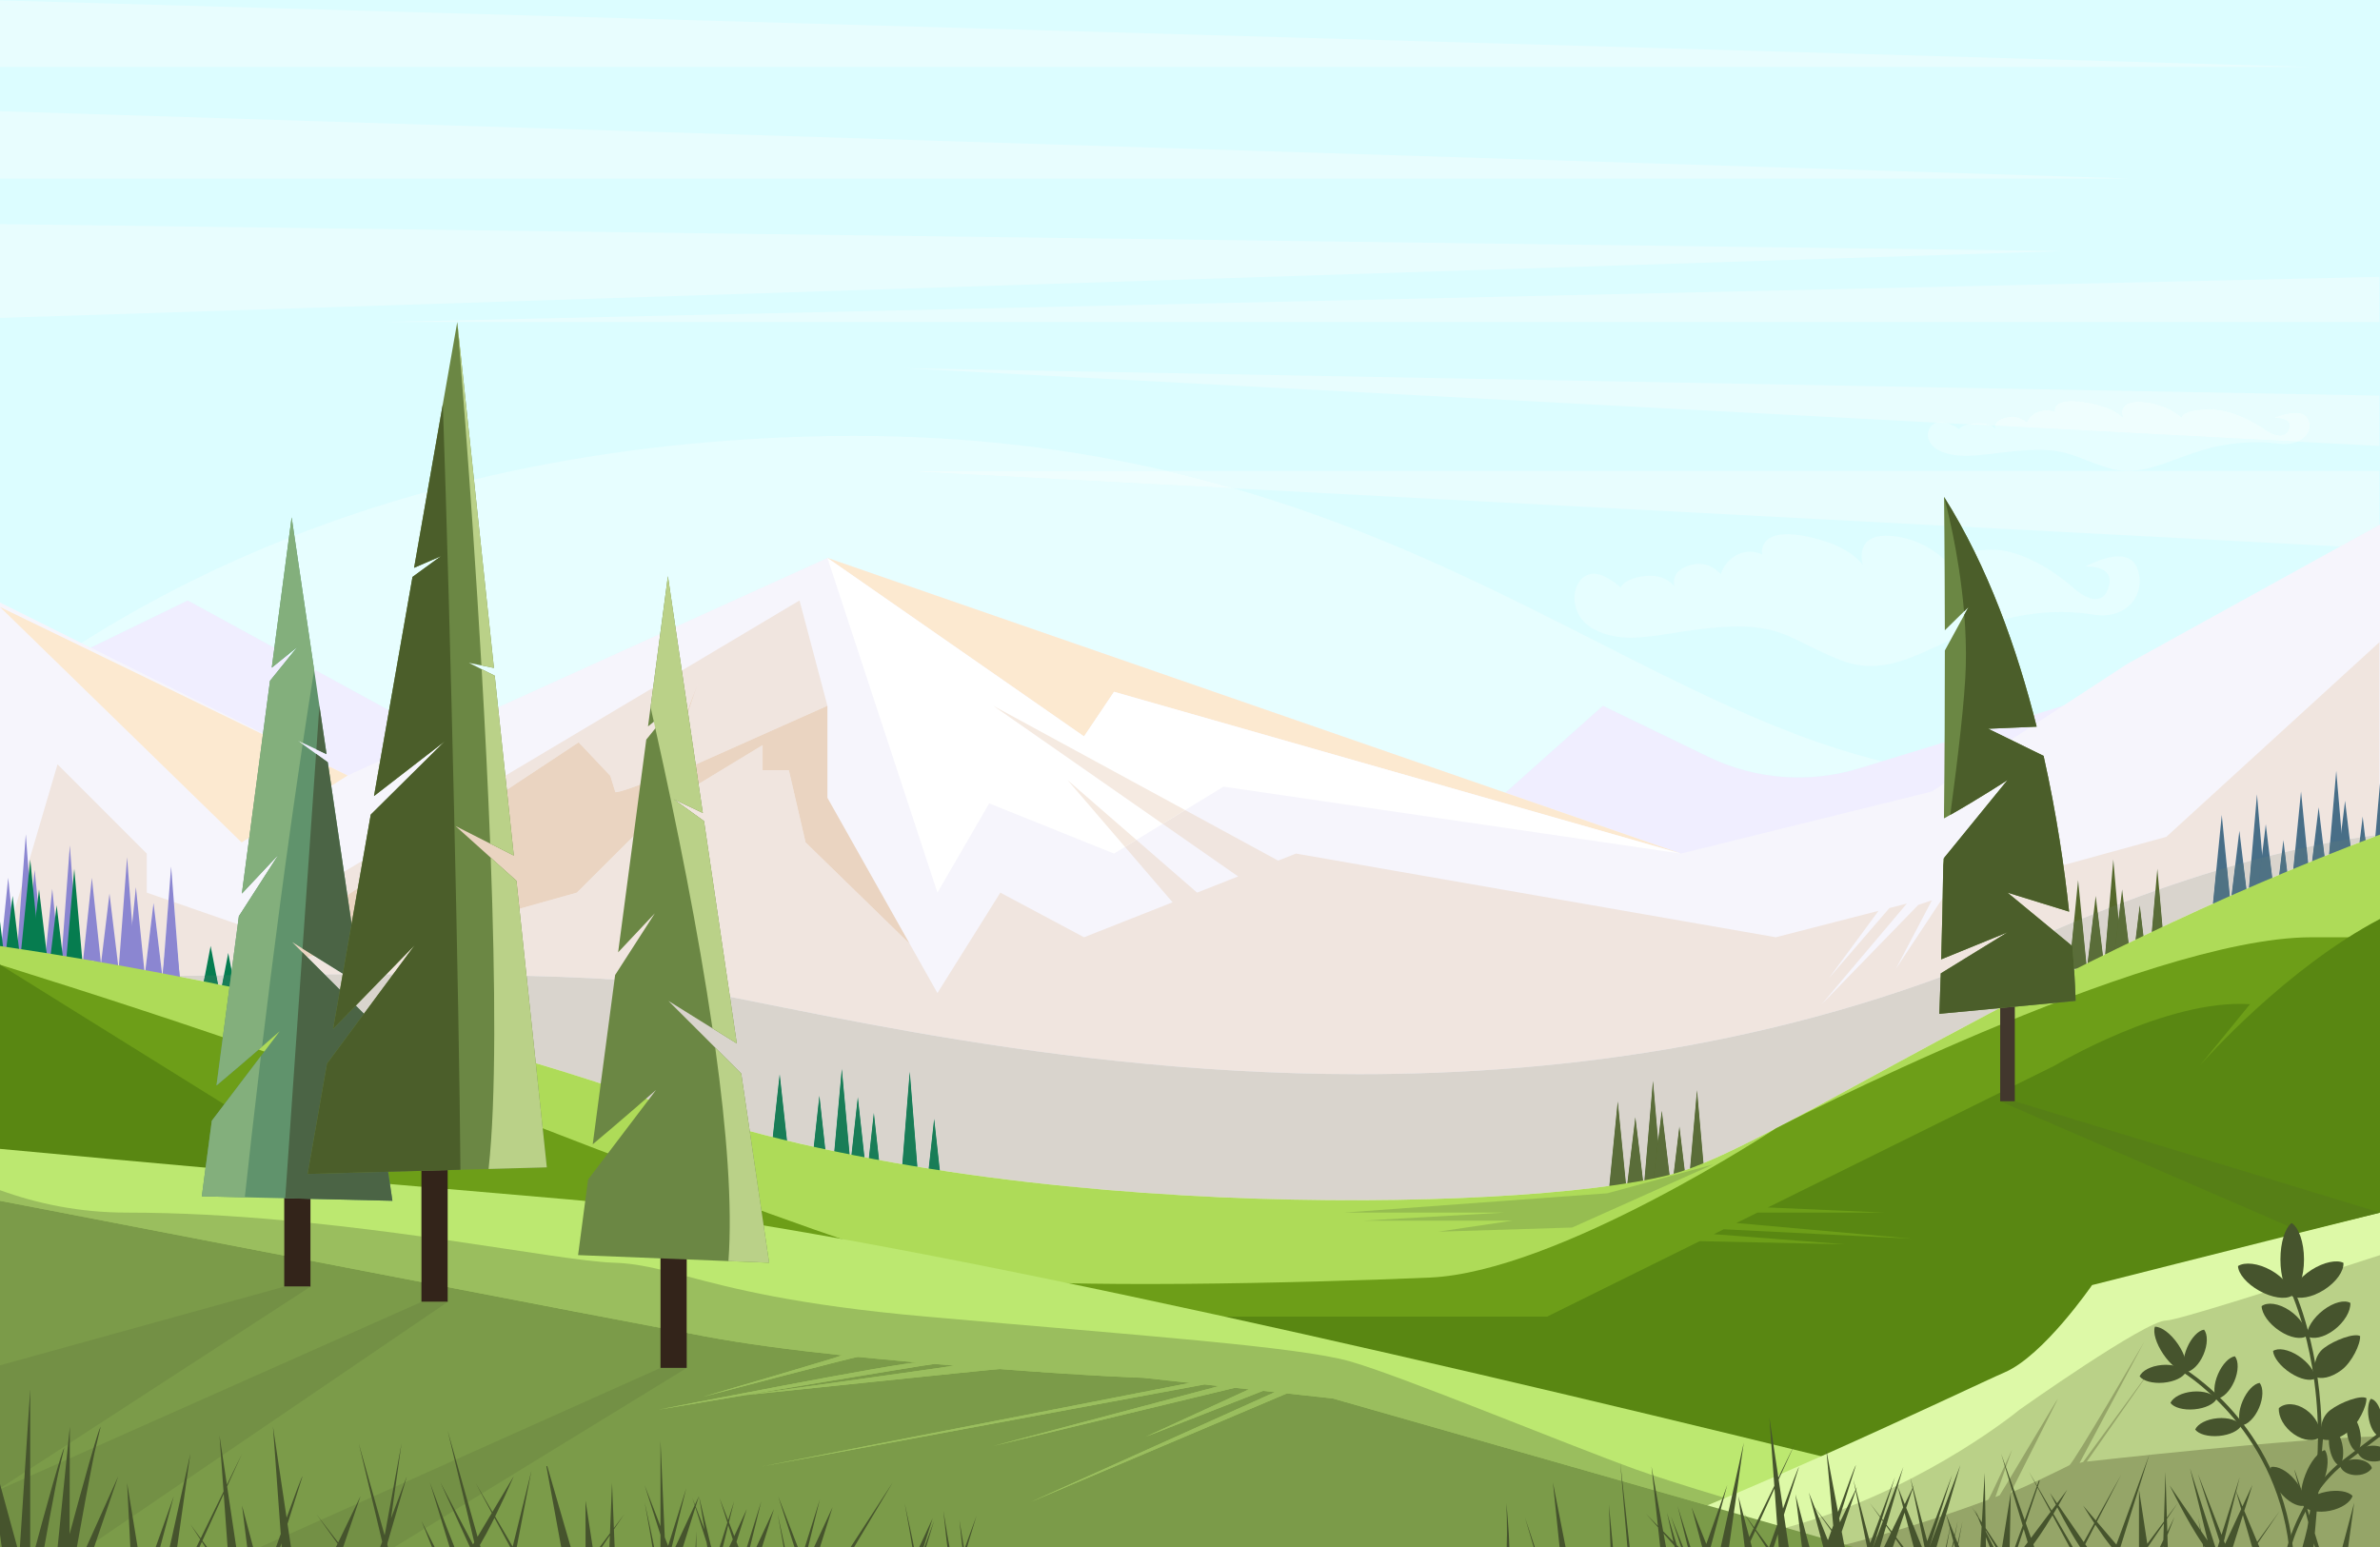 <?xml version="1.0" encoding="UTF-8" standalone="no"?>
<svg
   xmlns:dc="http://purl.org/dc/elements/1.1/"
   xmlns:cc="http://creativecommons.org/ns#"
   xmlns:rdf="http://www.w3.org/1999/02/22-rdf-syntax-ns#"
   xmlns:svg="http://www.w3.org/2000/svg"
   xmlns="http://www.w3.org/2000/svg"
   xmlns:sodipodi="http://sodipodi.sourceforge.net/DTD/sodipodi-0.dtd"
   xmlns:inkscape="http://www.inkscape.org/namespaces/inkscape"
   version="1.1"
   id="svg2"
   xml:space="preserve"
   width="1706.2"
   height="1109.173"
   viewBox="0 0 1706.2 1109.173"
   sodipodi:docname="16320.eps"><rect x="0" y="0" width="1706.2" height="1109.173" fill="#333333" stroke="none"/><defs
     id="defs6" /><sodipodi:namedview
     pagecolor="#ffffff"
     bordercolor="#666666"
     borderopacity="1"
     objecttolerance="10"
     gridtolerance="10"
     guidetolerance="10"
     inkscape:pageopacity="0"
     inkscape:pageshadow="2"
     inkscape:window-width="640"
     inkscape:window-height="480"
     id="namedview4" /><g
     id="g10"
     inkscape:groupmode="layer"
     inkscape:label="ink_ext_XXXXXX"
     transform="matrix(1.333,0,0,-1.333,0,1109.173)"><g
       id="g12"
       transform="scale(0.1)"><path
         d="m 0,-124.219 h 12800 v 8682.53 H 0 Z"
         style="fill:#dcfdff;fill-opacity:1;fill-rule:nonzero;stroke:none"
         id="path14" /><path
         d="M 12422.3,7960.71 H 0 v 358.1 c 2125.6,-59.7 12422.3,-358.1 12422.3,-358.1"
         style="fill:#e8fdfe;fill-opacity:1;fill-rule:nonzero;stroke:none"
         id="path16" /><path
         d="M 11460.2,7360.61 H 0 v 362.1 l 11460.2,-362.1"
         style="fill:#e8fdfe;fill-opacity:1;fill-rule:nonzero;stroke:none"
         id="path18" /><path
         d="m 0,6611.21 v 504.4 l 11091,-145 L 0,6611.21"
         style="fill:#e8fdfe;fill-opacity:1;fill-rule:nonzero;stroke:none"
         id="path20" /><path
         d="M 12796.5,6589.11 H 2065.3 l 10731.2,242.82 v -242.82"
         style="fill:#e8fdfe;fill-opacity:1;fill-rule:nonzero;stroke:none"
         id="path22" /><path
         d="m 12796.5,5922.39 -440.1,23.21 c 59.1,23.95 81,78.06 55.4,125.04 -12.7,23.22 -38.2,30.9 -66.4,30.9 -55.1,0 -120.5,-29.29 -120.5,-29.29 0,0 2.8,0.16 7.3,0.16 24.7,0 101.7,-4.51 75.6,-62.41 -10.2,-22.85 -27.5,-30.47 -45.9,-30.47 -36.8,-0.01 -78.4,30.47 -78.4,30.47 0,0 -150.4,110.64 -298.6,110.64 -2.4,0 -4.8,-0.03 -7.2,-0.09 -150.5,-3.74 -144.9,-44.43 -144.9,-44.43 0,0 -78.8,76.74 -216.7,84.09 -5.3,0.28 -10.3,0.42 -15.1,0.42 -119.8,0 -84.3,-84.51 -84.3,-84.51 0,0 -45,59.6 -215.6,84.09 -23.3,3.33 -43,4.78 -59.7,4.78 -106,0 -91.3,-57.84 -91.3,-57.84 -14.6,5.37 -29.6,7.86 -44.1,7.86 -46.9,0 -89.8,-25.77 -106.3,-64.23 -18.8,15.86 -44.9,29.46 -78.8,29.46 -10.4,0 -21.5,-1.27 -33.3,-4.12 -42.3,-10.2 -56.4,-27.61 -58.1,-44.76 l -21.7,1.14 c -15.5,7.98 -36.4,13.64 -64.3,13.64 -10.5,0 -22.1,-0.8 -34.7,-2.59 -9.1,-1.28 -17.2,-2.81 -24.3,-4.54 l -108.4,5.71 c -13.4,5.01 -25.8,7.27 -37.2,7.27 -9,0 -17.4,-1.42 -24.9,-4 l -5548.8,292.52 7931.3,-147.24 v -270.88"
         style="fill:#e8fdfe;fill-opacity:1;fill-rule:nonzero;stroke:none"
         id="path24" /><path
         d="m 12584.8,5381.71 -5949.83,312.68 c -116.48,33.65 -236.24,65.08 -359.52,93.82 h 6521.05 v -289.7 l -211.7,-116.8"
         style="fill:#e8fdfe;fill-opacity:1;fill-rule:nonzero;stroke:none"
         id="path26" /><path
         d="M 0,978.109 V 4558.01 L 0.039,3233.11 C 0,3233.11 0,3233.11 0,3233.11 v -179.32 0 V 978.109 M 8095.83,4057.46 4449.84,5320.44 2342.12,4364.62 l -653.11,356.29 -105.99,719.08 c 729.5,284.54 1628.82,495.39 2719.28,531.82 96.9,3.24 192.21,4.81 285.64,4.81 634.1,0 1189.76,-72.38 1687.51,-188.41 H 4849.6 l 1785.37,-93.82 c 596.99,-172.5 1108.53,-403.82 1576.54,-635.16 686.99,-339.59 1280.01,-679.18 1910.69,-832.65 l -123.5,-37.89 c -106.76,-32.76 -216.85,-49 -326.67,-49 -166.77,0 -332.87,37.46 -485.49,111.39 l -566.28,274.29 -524.43,-467.91 m -6536.77,734.35 -12.76,6.96 52.9,42.74 -40.14,-49.7 m -83.32,45.45 -466.3,254.39 -521.643,-253.89 -50.352,25.05 c 315.391,200.06 686.015,395.65 1116.515,565.76 l -78.22,-591.31"
         style="fill:#e7feff;fill-opacity:1;fill-rule:nonzero;stroke:none"
         id="path28" /><path
         d="m 6634.97,5694.39 -1785.37,93.82 h 1425.85 c 123.28,-28.74 243.04,-60.17 359.52,-93.82"
         style="fill:#effefe;fill-opacity:1;fill-rule:nonzero;stroke:none"
         id="path30" /><path
         d="M 0.039,4600.37 1009.44,5091.65 4329.83,3280.24 l 2701.83,-172.26 1588.6,1417.39 566.28,-274.29 c 253.12,-122.61 543.27,-144.9 812.16,-62.39 L 11095.9,4525.37 12800,2740.19 V -319.762 H 0.039 V 4600.37"
         style="fill:#f0eeff;fill-opacity:1;fill-rule:nonzero;stroke:none"
         id="path32" /><path
         d="M 0.039,5080.42 1869.59,4150.33 4449.84,5320.44 9040.31,3730.29 l 1349.19,333.77 1051,686.33 1359.5,750.07 V 4660.38 -319.762 H 0.039 V 5080.42"
         style="fill:#f6f5fc;fill-opacity:1;fill-rule:nonzero;stroke:none"
         id="path34" /><path
         d="m 0,5056.51 1299.5,-1266.2 570.1,360 L 0,5056.51"
         style="fill:#fce9d0;fill-opacity:1;fill-rule:nonzero;stroke:none"
         id="path36" /><path
         d="m 4449.84,5320.45 1380.15,-960.1 161.31,240.02 3049.01,-870.08 -4590.47,1590.16"
         style="fill:#fce9d0;fill-opacity:1;fill-rule:nonzero;stroke:none"
         id="path38" /><path
         d="M 5041.5,3520.27 4449.84,5320.44 5829.98,4360.35 5991.3,4600.37 9040.31,3730.29 6580.06,4090.32 5991.3,3730.29 5319.93,4000.31 5041.5,3520.27"
         style="fill:#ffffff;fill-opacity:1;fill-rule:nonzero;stroke:none"
         id="path40" /><path
         d="m 7308.54,2543.9 c -1813.91,0.02 -3312.62,442.22 -3867.04,497.46 -299.9,29.89 -835.15,39.85 -1415.67,39.85 -31.5,0 -63.23,-0.03 -94.98,-0.09 l -21.81,147.93 653.38,139.49 539.97,151.73 479.98,478.23 518.83,314.99 v -135 h 141.14 l 89.99,-388.18 560.35,-545.96 148.82,-264.14 338.44,540.06 450.04,-240.03 476.27,188 -256.1,298.04 61.49,37.59 326.4,-283.6 220.58,87.07 -405.82,282.86 121.02,74 500.13,-271.86 96.14,37.95 2580.27,-450.05 552.44,142.07 -266.3,-361.36 324.8,376.38 93.7,24.1 -458.5,-542.32 520,535 73.1,24.56 -193.1,-367.72 250,378.16 1204.1,331.19 1145.9,1046.86 v -795.34 l -21.4,-242.65 c -18.3,-2.44 -36.9,-5.03 -55.5,-7.75 l -13.1,108.16 -13.6,-112.14 c -18.6,-2.83 -37.3,-5.8 -56.2,-8.91 l -24.9,206.05 -19.7,-162.54 -27.7,323.43 -33,-385.51 c -12.6,-2.36 -25.2,-4.77 -37.9,-7.26 l -23.8,196.88 -25,-206.66 c -13.2,-2.73 -26.6,-5.52 -39.9,-8.38 l -29.8,300.04 -31.2,-313.42 c -18.4,-4.17 -37,-8.47 -55.7,-12.89 l -7.9,64.97 -8.3,-68.82 c -21.7,-5.21 -43.7,-10.61 -65.8,-16.18 l -20.6,170 -19.6,-162.53 -27.8,323.44 -30.5,-356.6 c -14.4,-3.88 -28.8,-7.83 -43.3,-11.85 l -20.9,172.54 -22.3,-184.69 c -14.7,-4.18 -29.5,-8.46 -44.3,-12.8 l -28.1,282.49 -29.8,-299.69 c -99.1,-29.96 -201.4,-63.33 -306.9,-100.32 l -9.7,110.44 -10.3,-117.51 c -56,-19.81 -113,-40.64 -170.8,-62.53 l -8.3,69.13 -9.2,-75.78 c -5.7,-2.19 -11.6,-4.42 -17.3,-6.63 l -20.9,243.32 -22.3,-259.98 c -20.4,-7.97 -41.1,-16.09 -61.7,-24.32 l -10.7,88.39 -11.8,-97.35 c -20.7,-8.29 -41.4,-16.7 -62.3,-25.25 l -20.6,207.6 -22.4,-225.32 c -77.9,-32.3 -157.2,-66.4 -238.2,-102.42 C 9692.16,2715.66 8439.16,2543.89 7308.54,2543.9 m -6342.11,528.6 -2.215,20.1 -29.113,377.02 343.838,-119.6 -33.04,-249.67 -18.41,95.6 -23.16,-120.22 c -13.61,-0.17 -27.44,-0.34 -41.01,-0.51 l -30.56,158.68 -30.72,-159.48 c -45.59,-0.61 -90.79,-1.25 -135.61,-1.92 m 778.9,7.99 -93.76,93.6 36.06,7.69 162,-100.86 c -34.65,-0.12 -69.5,-0.26 -104.3,-0.43 m -869.627,5.17 c -1.476,0.28 -2.879,0.54 -4.355,0.82 l -45.735,378.33 -43.711,-361.61 c -161.988,29.95 -311.152,55.68 -444.386,77.5 l -32.887,272.06 -31.621,-261.59 c -93.266,14.98 -177.805,27.91 -252.387,38.91 l 288.813,980.25 480.043,-480.04 v -210.02 l 116.878,-40.65 -29.886,-387.02 -0.766,-6.94 m 992.377,421.16 -18.49,125.37 2450.24,1459.46 150.01,-566.28 -745.84,-332.51 45,175 -52.2,-175.57 -36.55,-18.18 60,212.5 -76.08,-211.43 -56.01,-26.07 163.34,493.33 c 0,0 -186.6,-494.02 -196.2,-497.82 -125.84,-49.99 -221.12,-84.3 -245.57,-84.3 l -27.35,88.18 -170.47,180.17 -1243.83,-821.85"
         style="fill:#f0e5df;fill-opacity:1;fill-rule:nonzero;stroke:none"
         id="path42" /><path
         d="m 6050.15,3766.28 -308.65,359.19 370.14,-321.6 -61.49,-37.59 m 202.65,123.92 -911.3,635.17 1032.32,-561.17 -121.02,-74"
         style="fill:#f5eae1;fill-opacity:1;fill-rule:nonzero;stroke:none"
         id="path44" /><path
         d="m 3309.73,4060.32 c 24.45,0 119.73,34.31 245.57,84.3 9.6,3.8 196.2,497.82 196.2,497.82 l -163.34,-493.33 56.01,26.07 76.08,211.43 -60,-212.5 36.55,18.18 52.2,175.57 -45,-175 745.84,332.51 v -166.88 -328.17 l 135.23,-240.01 152.15,-270.04 155.46,-275.92 -560.35,545.96 -89.99,388.18 H 4101.2 v 135 l -518.83,-314.99 -479.98,-478.23 -539.97,-151.73 -1334.93,-284.99 1884.42,1245.12 170.47,-180.17 27.35,-88.18"
         style="fill:#ead4c1;fill-opacity:1;fill-rule:nonzero;stroke:none"
         id="path46" /><path
         d="m 4406.79,2036.63 h -43.06 l 43.06,391.82 43.05,-391.82 h -43.05"
         style="fill:#067c4f;fill-opacity:1;fill-rule:nonzero;stroke:none"
         id="path48" /><path
         d="m 4193.18,2152.09 h -43.06 l 43.06,391.8 43.06,-391.8 h -43.06"
         style="fill:#067c4f;fill-opacity:1;fill-rule:nonzero;stroke:none"
         id="path50" /><path
         d="m 4527.35,2099.06 h -43.06 l 43.06,473.77 43.06,-473.77 h -43.06"
         style="fill:#067c4f;fill-opacity:1;fill-rule:nonzero;stroke:none"
         id="path52" /><path
         d="m 4699.58,1944.13 h -43.06 l 43.06,391.81 43.05,-391.81 h -43.05"
         style="fill:#067c4f;fill-opacity:1;fill-rule:nonzero;stroke:none"
         id="path54" /><path
         d="m 4613.46,2029.13 h -43.05 l 43.05,391.81 43.06,-391.81 h -43.06"
         style="fill:#067c4f;fill-opacity:1;fill-rule:nonzero;stroke:none"
         id="path56" /><path
         d="m 4892.68,2020.04 h -43.07 l 43.07,537.72 43.05,-537.72 h -43.05"
         style="fill:#067c4f;fill-opacity:1;fill-rule:nonzero;stroke:none"
         id="path58" /><path
         d="m 5023.97,1912.17 h -43.06 l 43.06,391.81 43.06,-391.81 h -43.06"
         style="fill:#067c4f;fill-opacity:1;fill-rule:nonzero;stroke:none"
         id="path60" /><path
         d="m 8795.01,1921.18 h -47.36 l 47.36,391.81 47.37,-391.81 h -47.37"
         style="fill:#55682b;fill-opacity:1;fill-rule:nonzero;stroke:none"
         id="path62" /><path
         d="m 8700.29,1921.18 h -47.37 l 47.37,476.81 47.36,-476.81 h -47.36"
         style="fill:#55682b;fill-opacity:1;fill-rule:nonzero;stroke:none"
         id="path64" /><path
         d="m 8889.74,1956.18 h -47.36 l 47.36,552.71 47.36,-552.71 h -47.36"
         style="fill:#55682b;fill-opacity:1;fill-rule:nonzero;stroke:none"
         id="path66" /><path
         d="m 9031.83,1871.18 h -47.36 l 47.36,391.81 47.37,-391.81 h -47.37"
         style="fill:#55682b;fill-opacity:1;fill-rule:nonzero;stroke:none"
         id="path68" /><path
         d="m 8937.1,1956.18 h -47.36 l 47.36,391.81 47.37,-391.81 h -47.37"
         style="fill:#55682b;fill-opacity:1;fill-rule:nonzero;stroke:none"
         id="path70" /><path
         d="m 9126.55,1921.18 h -47.35 l 47.35,537.71 47.36,-537.71 h -47.36"
         style="fill:#55682b;fill-opacity:1;fill-rule:nonzero;stroke:none"
         id="path72" /><path
         d="m 9126.55,1897.09 h -47.35 l 47.35,391.8 47.36,-391.8 h -47.36"
         style="fill:#55682b;fill-opacity:1;fill-rule:nonzero;stroke:none"
         id="path74" /><path
         d="m 12469.7,3587.76 h -47.4 l 47.4,391.82 47.3,-391.82 h -47.3"
         style="fill:#486e87;fill-opacity:1;fill-rule:nonzero;stroke:none"
         id="path76" /><path
         d="m 12375,3587.76 h -47.4 l 47.4,476.82 47.3,-476.82 h -47.3"
         style="fill:#486e87;fill-opacity:1;fill-rule:nonzero;stroke:none"
         id="path78" /><path
         d="m 12564.4,3622.76 h -47.4 l 47.4,552.71 47.4,-552.71 h -47.4"
         style="fill:#486e87;fill-opacity:1;fill-rule:nonzero;stroke:none"
         id="path80" /><path
         d="m 12706.5,3537.76 h -47.4 l 47.4,391.82 47.4,-391.82 h -47.4"
         style="fill:#486e87;fill-opacity:1;fill-rule:nonzero;stroke:none"
         id="path82" /><path
         d="m 12611.8,3622.76 h -47.4 l 47.4,391.82 47.3,-391.82 h -47.3"
         style="fill:#486e87;fill-opacity:1;fill-rule:nonzero;stroke:none"
         id="path84" /><path
         d="m 12801.2,3587.76 h -47.3 l 47.3,537.71 47.4,-537.71 h -47.4"
         style="fill:#486e87;fill-opacity:1;fill-rule:nonzero;stroke:none"
         id="path86" /><path
         d="m 12801.2,3563.67 h -47.3 l 47.3,391.81 47.4,-391.81 h -47.4"
         style="fill:#486e87;fill-opacity:1;fill-rule:nonzero;stroke:none"
         id="path88" /><path
         d="m 12043.4,3461.43 h -47.3 l 47.3,391.81 47.4,-391.81 h -47.4"
         style="fill:#486e87;fill-opacity:1;fill-rule:nonzero;stroke:none"
         id="path90" /><path
         d="m 11948.7,3461.43 h -47.4 l 47.4,476.81 47.4,-476.81 h -47.4"
         style="fill:#486e87;fill-opacity:1;fill-rule:nonzero;stroke:none"
         id="path92" /><path
         d="m 12138.1,3496.43 h -47.3 l 47.3,552.72 47.4,-552.72 h -47.4"
         style="fill:#486e87;fill-opacity:1;fill-rule:nonzero;stroke:none"
         id="path94" /><path
         d="m 12280.2,3411.43 h -47.3 l 47.3,391.81 47.4,-391.81 h -47.4"
         style="fill:#486e87;fill-opacity:1;fill-rule:nonzero;stroke:none"
         id="path96" /><path
         d="m 12185.5,3496.43 h -47.4 l 47.4,391.81 47.4,-391.81 h -47.4"
         style="fill:#486e87;fill-opacity:1;fill-rule:nonzero;stroke:none"
         id="path98" /><path
         d="m 12375,3461.43 h -47.4 l 47.4,537.72 47.3,-537.72 h -47.3"
         style="fill:#486e87;fill-opacity:1;fill-rule:nonzero;stroke:none"
         id="path100" /><path
         d="m 12375,3437.33 h -47.4 l 47.4,391.82 47.3,-391.82 h -47.3"
         style="fill:#486e87;fill-opacity:1;fill-rule:nonzero;stroke:none"
         id="path102" /><path
         d="m 588.805,3122.99 h -47.364 l 47.364,391.82 47.363,-391.82 h -47.363"
         style="fill:#8b86d1;fill-opacity:1;fill-rule:nonzero;stroke:none"
         id="path104" /><path
         d="m 494.078,3154.46 h -47.363 l 47.363,445.35 49.145,-462.09 -49.145,16.74"
         style="fill:#8b86d1;fill-opacity:1;fill-rule:nonzero;stroke:none"
         id="path106" /><path
         d="m 683.531,3083.55 h -47.363 l 47.363,627.16 47.364,-627.16 h -47.364"
         style="fill:#8b86d1;fill-opacity:1;fill-rule:nonzero;stroke:none"
         id="path108" /><path
         d="M 825.613,3073 H 778.25 L 825.613,3464.81 872.98,3073 h -47.367"
         style="fill:#8b86d1;fill-opacity:1;fill-rule:nonzero;stroke:none"
         id="path110" /><path
         d="m 730.895,3083.55 h -47.364 l 47.364,466.26 47.359,-466.26 h -47.359"
         style="fill:#8b86d1;fill-opacity:1;fill-rule:nonzero;stroke:none"
         id="path112" /><path
         d="M 920.344,3047.44 H 872.98 l 47.364,613.27 47.359,-613.27 h -47.359"
         style="fill:#8b86d1;fill-opacity:1;fill-rule:nonzero;stroke:none"
         id="path114" /><path
         d="M 920.344,3060.95 H 872.98 l 47.364,429.77 47.359,-429.77 h -47.359"
         style="fill:#8b86d1;fill-opacity:1;fill-rule:nonzero;stroke:none"
         id="path116" /><path
         d="M 44.133,3133.67 H -3.227 L 44.133,3600.34 91.492,3133.67 H 44.133"
         style="fill:#8b86d1;fill-opacity:1;fill-rule:nonzero;stroke:none"
         id="path118" /><path
         d="M 138.855,3199.81 H 91.492 l 47.363,633.86 47.368,-633.86 h -47.368"
         style="fill:#8b86d1;fill-opacity:1;fill-rule:nonzero;stroke:none"
         id="path120" /><path
         d="m 280.945,3074.12 h -47.359 l 47.359,466.67 47.368,-466.67 h -47.368"
         style="fill:#8b86d1;fill-opacity:1;fill-rule:nonzero;stroke:none"
         id="path122" /><path
         d="m 186.223,3175.36 h -47.368 l 47.368,466.66 47.363,-466.66 h -47.363"
         style="fill:#8b86d1;fill-opacity:1;fill-rule:nonzero;stroke:none"
         id="path124" /><path
         d="m 375.676,3133.67 h -47.363 l 47.363,640.45 47.355,-640.45 h -47.355"
         style="fill:#8b86d1;fill-opacity:1;fill-rule:nonzero;stroke:none"
         id="path126" /><path
         d="m 375.676,3104.98 h -47.363 l 47.363,466.66 47.355,-466.66 h -47.355"
         style="fill:#8b86d1;fill-opacity:1;fill-rule:nonzero;stroke:none"
         id="path128" /><path
         d="m 1227.49,2950.05 h -47.37 l 47.37,245.9 47.36,-245.9 h -47.36"
         style="fill:#067c4f;fill-opacity:1;fill-rule:nonzero;stroke:none"
         id="path130" /><path
         d="m 1387.48,2938 h -47.36 l 47.36,245.9 47.37,-245.9 h -47.37"
         style="fill:#067c4f;fill-opacity:1;fill-rule:nonzero;stroke:none"
         id="path132" /><path
         d="m 1132.76,2988 h -47.36 l 47.36,245.9 47.36,-245.9 h -47.36"
         style="fill:#067c4f;fill-opacity:1;fill-rule:nonzero;stroke:none"
         id="path134" /><path
         d="m 11270.8,3110.95 h -47.4 l 47.4,391.81 47.3,-391.81 h -47.3"
         style="fill:#55682b;fill-opacity:1;fill-rule:nonzero;stroke:none"
         id="path136" /><path
         d="m 11176.1,3110.95 h -47.4 l 47.4,476.81 47.3,-476.81 h -47.3"
         style="fill:#55682b;fill-opacity:1;fill-rule:nonzero;stroke:none"
         id="path138" /><path
         d="m 11365.5,3145.96 h -47.4 l 47.4,552.71 47.4,-552.71 h -47.4"
         style="fill:#55682b;fill-opacity:1;fill-rule:nonzero;stroke:none"
         id="path140" /><path
         d="m 11507.6,3060.95 h -47.4 l 47.4,391.81 47.4,-391.81 h -47.4"
         style="fill:#55682b;fill-opacity:1;fill-rule:nonzero;stroke:none"
         id="path142" /><path
         d="m 11412.9,3145.96 h -47.4 l 47.4,391.8 47.3,-391.8 h -47.3"
         style="fill:#55682b;fill-opacity:1;fill-rule:nonzero;stroke:none"
         id="path144" /><path
         d="m 11602.3,3110.94 h -47.3 l 47.3,537.73 47.4,-537.73 h -47.4"
         style="fill:#55682b;fill-opacity:1;fill-rule:nonzero;stroke:none"
         id="path146" /><path
         d="m 11602.3,3086.85 h -47.3 l 47.3,391.82 47.4,-391.82 h -47.4"
         style="fill:#55682b;fill-opacity:1;fill-rule:nonzero;stroke:none"
         id="path148" /><path
         d="M 67.816,3110.95 H 20.453 l 47.363,391.81 47.36,-391.81 H 67.816"
         style="fill:#067c4f;fill-opacity:1;fill-rule:nonzero;stroke:none"
         id="path150" /><path
         d="m -26.91,3195.95 h -47.363 l 47.363,391.81 47.363,-391.81 h -47.363"
         style="fill:#067c4f;fill-opacity:1;fill-rule:nonzero;stroke:none"
         id="path152" /><path
         d="m 164.836,3202.44 -51.391,5.14 49.094,491.09 49.77,-497.84 -47.473,1.61"
         style="fill:#067c4f;fill-opacity:1;fill-rule:nonzero;stroke:none"
         id="path154" /><path
         d="m 304.629,3060.95 h -47.363 l 47.363,391.81 47.363,-391.81 h -47.363"
         style="fill:#067c4f;fill-opacity:1;fill-rule:nonzero;stroke:none"
         id="path156" /><path
         d="m 209.902,3145.95 h -47.363 l 47.363,391.81 47.364,-391.81 h -47.364"
         style="fill:#067c4f;fill-opacity:1;fill-rule:nonzero;stroke:none"
         id="path158" /><path
         d="m 399.352,3110.94 h -47.36 l 47.36,537.73 47.363,-537.73 h -47.363"
         style="fill:#067c4f;fill-opacity:1;fill-rule:nonzero;stroke:none"
         id="path160" /><path
         d="m 399.352,3086.85 h -47.36 l 47.36,391.82 47.363,-391.82 h -47.363"
         style="fill:#067c4f;fill-opacity:1;fill-rule:nonzero;stroke:none"
         id="path162" /><path
         d="m 7271.44,1866.1 c -678.63,0 -1462.45,45.16 -2217.04,160.97 l -30.43,276.91 -29.4,-267.57 c -20.26,3.22 -40.73,6.53 -60.94,9.85 l -40.95,511.5 -39.88,-497.91 c -41.87,7.2 -83.74,14.65 -125.34,22.31 l -27.88,253.78 -26.77,-243.56 c -7.92,1.5 -15.83,3.01 -23.74,4.53 l -35.61,324.03 -34.1,-310.38 c -3.42,0.69 -6.78,1.36 -10.18,2.04 l -41.83,460.23 -40.3,-443.38 c -16.28,3.42 -32.32,6.83 -48.54,10.32 l -31.72,288.68 -30.23,-275.12 c -48.42,10.78 -96.37,21.87 -144.13,33.35 l -39.25,357.21 -37.19,-338.44 c -210.55,52.76 -413.88,112.71 -606.19,180.45 -534.85,188.44 -1079.28,341.83 -1585.06,464.94 l -1.84,12.47 -217.57,217.18 c 34.8,0.17 69.65,0.31 104.3,0.43 l 89.47,-55.71 -8.25,55.91 c 31.75,0.06 63.48,0.09 94.98,0.09 580.52,0 1115.77,-9.96 1415.67,-39.85 554.42,-55.24 2053.13,-497.44 3867.04,-497.46 1130.62,-0.01 2383.62,171.76 3606.96,716.12 81,36.02 160.3,70.12 238.2,102.42 l -25,-251.49 h 37.6 c -113.4,-56.84 -223.7,-113.32 -330.6,-168.92 v 25.41 h -78.7 v -66.53 C 10051.8,2531.26 9500.11,2205.45 9161.24,2065.05 l -34.69,393.84 -37.16,-421.95 c -9.92,-3.63 -19.53,-7.02 -29,-10.23 l -28.56,236.28 -30.76,-254.49 c -7.22,-1.99 -14.58,-3.95 -22.21,-5.92 l -41.76,345.41 -19.64,-162.53 -27.72,323.43 -45.91,-535.81 c -2.5,-0.46 -5.03,-0.94 -7.56,-1.4 l -41.26,341.31 -43,-355.74 c -2.58,-0.41 -5.22,-0.83 -7.82,-1.24 l -43.9,441.98 -45.2,-455 c -341.6,-46.58 -827.27,-76.9 -1383.65,-76.89"
         style="fill:#d9d4cd;fill-opacity:1;fill-rule:nonzero;stroke:none"
         id="path164" /><path
         d="m 4438.51,2139.77 c -20.64,4.44 -41.43,8.99 -61.95,13.56 l 30.23,275.12 31.72,-288.68"
         style="fill:#197d57;fill-opacity:1;fill-rule:nonzero;stroke:none"
         id="path166" /><path
         d="m 4232.43,2186.68 c -25.59,6.15 -51.06,12.4 -76.44,18.77 l 37.19,338.44 39.25,-357.21"
         style="fill:#197d57;fill-opacity:1;fill-rule:nonzero;stroke:none"
         id="path168" /><path
         d="m 4569.18,2112.6 c -27.4,5.5 -54.89,11.14 -82.13,16.85 l 40.3,443.38 41.83,-460.23"
         style="fill:#197d57;fill-opacity:1;fill-rule:nonzero;stroke:none"
         id="path170" /><path
         d="m 4727.46,2082.16 c -18.27,3.36 -36.43,6.76 -54.65,10.22 l 26.77,243.56 27.88,-253.78"
         style="fill:#197d57;fill-opacity:1;fill-rule:nonzero;stroke:none"
         id="path172" /><path
         d="m 4649.07,2096.91 c -23.33,4.48 -46.49,9.02 -69.71,13.65 l 34.1,310.38 35.61,-324.03"
         style="fill:#197d57;fill-opacity:1;fill-rule:nonzero;stroke:none"
         id="path174" /><path
         d="m 4933.63,2046.26 c -27.03,4.44 -53.89,8.96 -80.83,13.59 l 39.88,497.91 40.95,-511.5"
         style="fill:#197d57;fill-opacity:1;fill-rule:nonzero;stroke:none"
         id="path176" /><path
         d="m 5054.4,2027.07 c -20.03,3.08 -39.84,6.17 -59.83,9.34 l 29.4,267.57 30.43,-276.91"
         style="fill:#197d57;fill-opacity:1;fill-rule:nonzero;stroke:none"
         id="path178" /><path
         d="m 8752.01,1957.25 43,355.74 41.26,-341.31 c -26.71,-4.94 -54.79,-9.75 -84.26,-14.43"
         style="fill:#5a6d39;fill-opacity:1;fill-rule:nonzero;stroke:none"
         id="path180" /><path
         d="m 8655.09,1942.99 45.2,455 43.9,-441.98 c -28.47,-4.46 -58.21,-8.81 -89.1,-13.02"
         style="fill:#5a6d39;fill-opacity:1;fill-rule:nonzero;stroke:none"
         id="path182" /><path
         d="m 8843.83,1973.08 45.91,535.81 27.72,-323.43 -24.51,-202.69 c -15.81,-3.28 -32.12,-6.5 -49.12,-9.69"
         style="fill:#5a6d39;fill-opacity:1;fill-rule:nonzero;stroke:none"
         id="path184" /><path
         d="m 9001.07,2008.5 30.76,254.49 28.56,-236.28 c -6.8,-2.3 -13.53,-4.52 -20.09,-6.61 -12.29,-3.91 -25.39,-7.78 -39.23,-11.6"
         style="fill:#5a6d39;fill-opacity:1;fill-rule:nonzero;stroke:none"
         id="path186" /><path
         d="m 8892.95,1982.77 24.51,202.69 19.64,162.53 41.76,-345.41 c -26.21,-6.76 -54.96,-13.38 -85.91,-19.81"
         style="fill:#5a6d39;fill-opacity:1;fill-rule:nonzero;stroke:none"
         id="path188" /><path
         d="m 9089.39,2036.94 37.16,421.95 34.69,-393.84 c -2.44,-1.01 -4.86,-2.01 -7.27,-3 l -27.42,226.84 -30.14,-249.37 c -2.34,-0.87 -4.71,-1.74 -7.02,-2.58"
         style="fill:#5a6d39;fill-opacity:1;fill-rule:nonzero;stroke:none"
         id="path190" /><path
         d="m 9096.41,2039.52 30.14,249.37 27.42,-226.84 c -19.94,-8.17 -39.14,-15.7 -57.56,-22.53"
         style="fill:#5a6d39;fill-opacity:1;fill-rule:nonzero;stroke:none"
         id="path192" /><path
         d="m 1194.17,3023 c -7.19,1.47 -14.48,2.96 -21.64,4.41 l -9.21,47.81 c 13.57,0.17 27.4,0.34 41.01,0.51 L 1194.17,3023 m -98.21,19.84 c -43.72,8.72 -86.72,17.17 -129.054,25.36 l -0.476,4.3 c 44.82,0.67 90.02,1.31 135.61,1.92 l -6.08,-31.58 m 10124.74,95.3 -24,242.02 c 20.9,8.55 41.6,16.96 62.3,25.25 l -31.9,-264.1 c -2.1,-1.06 -4.3,-2.12 -6.4,-3.17 m 88.8,43.96 -28,232.27 c 20.6,8.23 41.3,16.35 61.7,24.32 l -21.4,-250.58 c -4.1,-2.02 -8.2,-3.99 -12.3,-6.01"
         style="fill:#d9d4cd;fill-opacity:1;fill-rule:nonzero;stroke:none"
         id="path194" /><path
         d="m 966.906,3068.2 c -6.886,1.34 -13.867,2.68 -20.715,4 6.762,0.1 13.457,0.2 20.239,0.3 l 0.476,-4.3"
         style="fill:#8686c1;fill-opacity:1;fill-rule:nonzero;stroke:none"
         id="path196" /><path
         d="m 1234.57,3014.71 c -13.56,2.8 -26.95,5.55 -40.4,8.29 l 10.16,52.73 c 12.81,0.16 25.52,0.31 38.37,0.46 l -8.13,-61.48"
         style="fill:#197d57;fill-opacity:1;fill-rule:nonzero;stroke:none"
         id="path198" /><path
         d="m 1172.53,3027.41 c -25.75,5.24 -51.26,10.37 -76.57,15.43 l 6.08,31.58 c 20.38,0.27 40.78,0.54 61.28,0.8 l 9.21,-47.81"
         style="fill:#197d57;fill-opacity:1;fill-rule:nonzero;stroke:none"
         id="path200" /><path
         d="m 11227.1,3141.31 31.9,264.1 c 7.5,3.01 15,5.99 22.5,8.96 l 28,-232.27 c -27.6,-13.61 -55.1,-27.21 -82.4,-40.79"
         style="fill:#5a6d39;fill-opacity:1;fill-rule:nonzero;stroke:none"
         id="path202" /><path
         d="m 11166.3,3110.95 h -37.6 l 25,251.49 c 14.3,5.96 28.7,11.88 43,17.72 l 24,-242.02 c -18.2,-9.05 -36.4,-18.16 -54.4,-27.19"
         style="fill:#5a6d39;fill-opacity:1;fill-rule:nonzero;stroke:none"
         id="path204" /><path
         d="m 11447.7,3249.46 -26.5,219.17 c 57.8,21.89 114.8,42.72 170.8,62.53 l -19.6,-222.05 c -15,-7.11 -30,-14.23 -44.9,-21.34 l -19.9,164.99 -22.4,-185.26 c -12.5,-6.01 -25,-12.03 -37.5,-18.04 m 182.1,86.75 -17.8,202.02 c 105.5,36.99 207.8,70.36 306.9,100.32 l -17.6,-177.12 h 0.8 c -92.2,-41.46 -183.1,-83.32 -272.3,-125.22 m 362.3,165.35 -15.3,154.19 c 14.8,4.34 29.6,8.62 44.3,12.8 l -19.7,-162.86 c -3.2,-1.4 -6.2,-2.73 -9.3,-4.13 m 89.1,39.14 -16.9,140 c 14.5,4.02 28.9,7.97 43.3,11.85 l -12.5,-145.8 c -4.6,-2.02 -9.3,-4.03 -13.9,-6.05 m 139.1,59.81 -14.2,117.73 c 22.1,5.57 44.1,10.97 65.8,16.18 l -14.3,-118.12 c -12.4,-5.25 -24.9,-10.52 -37.3,-15.79 m 80.3,33.84 -12.5,103.92 c 18.7,4.42 37.3,8.72 55.7,12.89 l -10.2,-103.09 c -11,-4.56 -22,-9.15 -33,-13.72 m 112.5,46.45 -8.3,83.74 c 13.3,2.86 26.7,5.65 39.9,8.38 l -10.1,-83.34 c -7.1,-2.9 -14.4,-5.87 -21.5,-8.78 m 88.4,35.77 -8,66.13 c 12.7,2.49 25.3,4.9 37.9,7.26 l -5.5,-63.61 c -8.1,-3.26 -16.3,-6.51 -24.4,-9.78 m 139.6,55.15 -4.4,36.81 c 18.9,3.11 37.6,6.08 56.2,8.91 l -3.2,-26.94 c -16.3,-6.25 -32.4,-12.48 -48.6,-18.78 m 80.7,31.1 -2.2,18.6 c 18.6,2.72 37.2,5.31 55.5,7.75 l -0.5,-6.34 c -17.6,-6.62 -35.3,-13.33 -52.8,-20.01"
         style="fill:#d9d4cd;fill-opacity:1;fill-rule:nonzero;stroke:none"
         id="path206" /><path
         d="m 12434.6,3689.58 10.1,83.34 c 16.4,3.36 32.6,6.62 48.8,9.78 l 8,-66.13 c -22.4,-8.99 -44.6,-17.93 -66.9,-26.99"
         style="fill:#4f7284;fill-opacity:1;fill-rule:nonzero;stroke:none"
         id="path208" /><path
         d="m 12333.6,3648.07 10.2,103.09 c 3.2,0.71 6.3,1.42 9.5,2.13 l -8.9,-100.73 c -3.6,-1.48 -7.2,-3 -10.8,-4.49 m 69.7,28.75 -7.5,85.8 c 3,0.64 6,1.28 9,1.92 l 8.3,-83.74 c -3.3,-1.35 -6.5,-2.63 -9.8,-3.98"
         style="fill:#4f7284;fill-opacity:1;fill-rule:nonzero;stroke:none"
         id="path210" /><path
         d="m 12525.9,3726.35 5.5,63.61 c 18.3,3.43 36.4,6.73 54.4,9.9 l -6.3,-52.27 c -17.8,-7.03 -35.8,-14.17 -53.6,-21.24"
         style="fill:#4f7284;fill-opacity:1;fill-rule:nonzero;stroke:none"
         id="path212" /><path
         d="m 12689.7,3790.5 3.2,26.94 c 9,1.36 17.8,2.68 26.7,3.98 l 2.2,-18.6 c -10.7,-4.09 -21.4,-8.21 -32.1,-12.32"
         style="fill:#4f7284;fill-opacity:1;fill-rule:nonzero;stroke:none"
         id="path214" /><path
         d="m 12579.5,3747.59 6.3,52.27 c 17.1,3 34.1,5.89 50.9,8.67 l 4.4,-36.81 c -20.6,-8.02 -41.1,-16.04 -61.6,-24.13"
         style="fill:#4f7284;fill-opacity:1;fill-rule:nonzero;stroke:none"
         id="path216" /><path
         d="m 12774.6,3822.83 0.5,6.34 c 3.7,0.5 7.3,0.97 11,1.45 l -0.4,-3.59 c -3.7,-1.41 -7.4,-2.79 -11.1,-4.2"
         style="fill:#4f7284;fill-opacity:1;fill-rule:nonzero;stroke:none"
         id="path218" /><path
         d="m 12785.7,3827.03 0.4,3.59 c 3.5,0.45 7,0.9 10.4,1.34 v -0.87 c -3.6,-1.37 -7.2,-2.7 -10.8,-4.06"
         style="fill:#4f7284;fill-opacity:1;fill-rule:nonzero;stroke:none"
         id="path220" /><path
         d="m 12001.4,3505.69 19.7,162.86 c 14.5,4.13 28.9,8.17 43.2,12.15 l 16.9,-140 c -26.7,-11.65 -53.3,-23.3 -79.8,-35.01"
         style="fill:#4f7284;fill-opacity:1;fill-rule:nonzero;stroke:none"
         id="path222" /><path
         d="m 11902.1,3461.43 h -0.8 l 17.6,177.12 c 19.4,5.87 38.7,11.6 57.9,17.2 l 15.3,-154.19 c -30.2,-13.34 -60.1,-26.72 -90,-40.13"
         style="fill:#4f7284;fill-opacity:1;fill-rule:nonzero;stroke:none"
         id="path224" /><path
         d="m 12095.1,3546.75 12.5,145.8 c 18.8,5.07 37.5,10.02 56.1,14.84 l -16.8,-138.23 c -17.3,-7.44 -34.6,-14.94 -51.8,-22.41"
         style="fill:#4f7284;fill-opacity:1;fill-rule:nonzero;stroke:none"
         id="path226" /><path
         d="m 12257.6,3616.3 14.3,118.12 c 5.4,1.3 10.8,2.58 16.2,3.85 l 12.5,-103.92 c -14.4,-6.02 -28.6,-12 -43,-18.05"
         style="fill:#4f7284;fill-opacity:1;fill-rule:nonzero;stroke:none"
         id="path228" /><path
         d="m 12146.9,3569.16 16.8,138.23 c 14.2,3.69 28.3,7.3 42.4,10.85 l 14.2,-117.73 c -24.5,-10.4 -49,-20.87 -73.4,-31.35"
         style="fill:#4f7284;fill-opacity:1;fill-rule:nonzero;stroke:none"
         id="path230" /><path
         d="m 12344.4,3652.56 8.9,100.73 c 4.3,0.96 8.6,1.91 12.8,2.85 l -12,-99.58 c -3.2,-1.31 -6.5,-2.68 -9.7,-4 m 49.4,20.37 -10.5,86.99 c 4.2,0.9 8.4,1.81 12.5,2.7 l 7.5,-85.8 c -3,-1.26 -6.4,-2.63 -9.5,-3.89"
         style="fill:#4f7284;fill-opacity:1;fill-rule:nonzero;stroke:none"
         id="path232" /><path
         d="m 12354.1,3656.56 12,99.58 c 5.8,1.27 11.5,2.53 17.2,3.78 l 10.5,-86.99 c -13.3,-5.49 -26.4,-10.86 -39.7,-16.37"
         style="fill:#4f7284;fill-opacity:1;fill-rule:nonzero;stroke:none"
         id="path234" /><path
         d="m 11393.2,3375.23 -6.8,80.12 c 5.7,2.21 11.6,4.44 17.3,6.63 l -10.5,-86.75"
         style="fill:#d9d4cd;fill-opacity:1;fill-rule:nonzero;stroke:none"
         id="path236" /><path
         d="m 11321.8,3188.11 21.4,250.58 c 14.5,5.63 28.8,11.16 43.2,16.66 l 6.8,-80.12 -19.5,-161.71 c -17.4,-8.48 -34.7,-16.94 -51.9,-25.41"
         style="fill:#5a6d39;fill-opacity:1;fill-rule:nonzero;stroke:none"
         id="path238" /><path
         d="m 11485.2,3267.5 22.4,185.26 19.9,-164.99 c -14.1,-6.74 -28.2,-13.52 -42.3,-20.27"
         style="fill:#5a6d39;fill-opacity:1;fill-rule:nonzero;stroke:none"
         id="path240" /><path
         d="m 11373.7,3213.52 19.5,161.71 10.5,86.75 c 5.9,2.24 11.7,4.44 17.5,6.65 l 26.5,-219.17 c -24.8,-11.98 -49.5,-23.97 -74,-35.94"
         style="fill:#5a6d39;fill-opacity:1;fill-rule:nonzero;stroke:none"
         id="path242" /><path
         d="m 11572.4,3309.11 19.6,222.05 c 6.7,2.37 13.4,4.73 20,7.07 l 17.8,-202.02 c -3.3,-1.55 -6.4,-3.02 -9.7,-4.58 l -17.8,147.04 -19.9,-164.83 c -3.4,-1.61 -6.6,-3.13 -10,-4.73"
         style="fill:#5a6d39;fill-opacity:1;fill-rule:nonzero;stroke:none"
         id="path244" /><path
         d="m 11582.4,3313.84 19.9,164.83 17.8,-147.04 c -12.6,-5.91 -25.2,-11.88 -37.7,-17.79"
         style="fill:#5a6d39;fill-opacity:1;fill-rule:nonzero;stroke:none"
         id="path246" /><path
         d="m 12801.2,3832.86 8.6,-4152.649 H 0 V 3233.11 c 657.5,-96.2 2137.1,-349.5 3549.8,-847.21 1890.1,-665.79 4830.4,-575.8 5490.5,-365.8 554.5,176.41 1957.2,1136.76 3760.9,1812.76"
         style="fill:#aedb58;fill-opacity:1;fill-rule:nonzero;stroke:none"
         id="path248" /><path
         d="M 12800,3280.21 V -319.789 H 0 V 3132.71 c 987,-308.9 2257.2,-731.5 2709.7,-992.61 l -318.2,318.79 c 0,0 2388.4,-948.78 2838.4,-1008.79 450.1,-60.09 1770.2,-30.09 2460.3,0 690,30 1861.3,802.81 1861.3,802.81 0,0 1979.1,1027.3 2879.1,1027.3 h 369.4"
         style="fill:#6d9e18;fill-opacity:1;fill-rule:nonzero;stroke:none"
         id="path250" /><path
         d="M 12801.2,3379.72 12800,-319.789 H 0.039 V 3132.71 L 1449.54,2230.1 l 1290.2,-749.89 1710.1,-240.2 h 3870.4 l 820.48,405.78 780.78,-16.68 -704.62,54.34 53.21,26.31 1011.41,-50.65 -943.18,84.4 113.02,55.9 h 685.16 l -629.05,27.76 1543.05,763.14 c 0,0 600.1,359.9 1050.1,329.9 l -268.6,-328.3 c 27.3,31.09 464.4,522.81 969.2,787.81"
         style="fill:#598712;fill-opacity:1;fill-rule:nonzero;stroke:none"
         id="path252" /><path
         d="m 12800,-274.691 v -45.098 H 0 V 2142.2 C 687.797,2078 1736.2,1982.71 3060.1,1870.1 4460.8,1751.01 7460.3,1062.71 9794.61,489.109 11207.2,141.91 12376.2,-163.199 12800,-274.691"
         style="fill:#bce870;fill-opacity:1;fill-rule:nonzero;stroke:none"
         id="path254" /><path
         d="M 9182.87,224.859 7167.2,800.211 6920.73,827.031 5545.5,244.109 6856.49,834.02 l -63.7,6.941 -631.29,-246.852 555.54,255.09 -75.73,8.242 -1299.81,-313.332 1214.74,322.59 -78.53,8.539 L 4096.5,434.109 6400,883.699 6147.2,911.211 c 0,0 -255.04,7.199 -770.41,46.937 -0.06,0 -0.14,0.012 -0.24,0.012 -25.5,0 -1370.66,-140.449 -1370.66,-140.449 0,0 1137.32,158.09 1125.42,159.027 -35.45,2.832 -71.27,5.762 -107.33,8.762 -0.04,0.008 -0.08,0.008 -0.13,0.008 -21.35,0 -1482.35,-245.699 -1482.35,-245.699 0,0 1290.3,253.332 1391.06,253.332 1.23,0 2.3,-0.039 3.17,-0.121 14.66,-1.29 21.23,-1.872 21.4,-1.872 1.05,0 -251.14,22.712 -343.67,32.102 -0.05,0.01 -0.1,0.01 -0.17,0.01 -19.77,0 -831.79,-214.151 -831.79,-214.151 0,0 760.18,221.551 745.85,223.071 -269.47,28.62 -528.11,62.4 -734.95,101.43 -29.5,5.57 -62.64,11.84 -99.22,18.79 v 304.59 c 240.96,-63.63 586.19,-154.93 1287.72,-216.98 1140.6,-100.9 2000.4,-160.9 2280.5,-240.901 280.1,-80 1147.1,-440 1533.6,-580 87.96,-31.839 260.6,-87.48 482.98,-154.398 -31.72,-13.383 -63.42,-26.66 -95.11,-39.852 M 0,978.109 V 1920.1 c 201.402,-73.19 429.695,-120.69 683.5,-120.69 283.664,-0.08 570.12,-16.76 845.11,-41.79 V 1568.07 C 945.418,1680.48 381.551,1789.33 0,1863.01 v -703.9 -181.001 m 3552.1,201.141 c -284.12,54.17 -693.94,132.84 -1144.52,219.53 v 252.36 c 413.84,-59.86 739.01,-116.17 893.92,-121.13 86.72,-2.78 164.27,-16.45 250.6,-36.94 v -313.82 m -1285.6,246.68 c -195.24,37.57 -396.45,76.33 -596.81,114.94 v 203.1 c 209.38,-21.4 410.47,-46.94 596.81,-72.82 v -245.22"
         style="fill:#9abe5e;fill-opacity:1;fill-rule:nonzero;stroke:none"
         id="path256" /><path
         d="m 11251.1,1409.61 c 0,0 687.2,174.5 1548.9,389.8 V -319.789 H 7261.4 c 264.2,60.797 491.9,105.699 638.8,119.699 366.7,34.899 1211.2,384.899 1894.41,689.199 490.59,218.5 898.09,413.301 985.89,450.903 210,89.998 470.6,469.598 470.6,469.598"
         style="fill:#ddf9a7;fill-opacity:1;fill-rule:nonzero;stroke:none"
         id="path258" /><path
         d="M 12800,1570.9 V -319.789 H 8585.5 c 311.6,177.699 641.1,335.5 916,398.898 73.3,16.898 144.8,36.5 214.3,58.09 669.6,208.012 1145.7,602.61 1145.7,602.61 0,0 676.4,479.301 788.2,479.301 56,0 610.6,176.1 1150.3,351.79"
         style="fill:#bad188;fill-opacity:1;fill-rule:nonzero;stroke:none"
         id="path260" /><path
         d="M 12800,596.309 V -319.789 H 8912.9 c 191.2,143.398 354,238.898 448.6,238.898 156.4,0 410.1,51.301 684.7,126.898 214.9,59.183 442.7,133.273 646.5,209.301 5.8,2.14 128.8,270.472 128.8,270.472 l -90.3,-255.98 c 0,0 8.5,3.379 23,9.269 2.9,1.2 310.5,519.692 314,521.09 2,0.82 -256.2,-507.691 -254.1,-506.808 82.9,33.738 232.2,105.527 314.6,147.148 23.7,11.969 403.5,665.24 403.5,665.24 l -348.2,-652.881 19.3,5.379 399,545.872 -379.6,-543.751 c 0,0 1112.6,125.45 1577.3,135.95"
         style="fill:#95a568;fill-opacity:1;fill-rule:nonzero;stroke:none"
         id="path262" /><path
         d="m 7734.7,1696.82 400.13,59.49 h -800 l 753.34,43.1 h -860 l 1415.83,103.87 570.83,155.83 -760,-340 -720.13,-22.29"
         style="fill:#96bd51;fill-opacity:1;fill-rule:nonzero;stroke:none"
         id="path264" /><path
         d="M 11091,-319.789 H 0 V 1863.01 c 984,-190.01 3181.3,-614.1 3792.4,-729.4 206.84,-39.03 465.48,-72.81 734.95,-101.43 14.33,-1.52 -745.85,-223.071 -745.85,-223.071 0,0 817.59,215.591 831.96,214.141 107.26,-10.88 429.01,-39.66 322.27,-30.23 -72.15,6.378 -1394.23,-253.211 -1394.23,-253.211 0,0 1468.16,246.902 1482.48,245.691 36.06,-3 71.88,-5.93 107.33,-8.762 11.9,-0.937 -1125.42,-159.027 -1125.42,-159.027 0,0 1356.07,141.578 1370.9,140.437 515.37,-39.738 770.41,-46.937 770.41,-46.937 l 252.8,-27.512 -2303.5,-449.59 2381.21,441.129 78.53,-8.539 -1214.74,-322.59 1299.81,313.332 75.73,-8.242 -555.54,-255.09 631.29,246.852 63.7,-6.941 -1310.99,-589.911 1375.23,582.922 246.47,-26.82 3923.8,-1120"
         style="fill:#7b9b49;fill-opacity:1;fill-rule:nonzero;stroke:none"
         id="path266" /><path
         d="m 10061.8,4739.11 c -53.6,0 -108.63,9.86 -167.06,33.13 -239.38,95.32 -300.87,179.33 -545.46,179.33 -23.68,0 -49.08,-0.79 -76.51,-2.43 -208.52,-12.47 -364.1,-57.57 -501.28,-57.57 -67.33,0 -130.24,10.87 -192.77,41.8 -165.3,81.77 -127.91,301.99 -6.56,301.99 18.08,0 38.06,-4.91 59.48,-15.88 40.03,-20.51 66.59,-40.3 83.9,-58.52 12.48,24.37 43.2,46.85 108.04,58.52 18.71,3.37 35.79,4.88 51.38,4.88 67.03,0 106.53,-28.01 129.52,-57.25 -8.57,40.12 1.74,88.52 83.72,113.65 17.53,5.37 33.94,7.76 49.28,7.76 50.21,0 88.78,-25.58 116.71,-55.42 24.37,72.35 87.93,120.85 157.26,120.85 21.55,0 43.66,-4.69 65.31,-14.79 0,0 -21.73,108.82 135.04,108.82 24.75,0 53.95,-2.71 88.39,-8.99 252.57,-46.07 319.01,-158.23 319.01,-158.23 0,0 -52.45,159.02 124.8,159.02 7.1,0 14.6,-0.26 22.5,-0.79 204,-13.81 320.6,-158.23 320.6,-158.23 0,0 -8.3,76.57 214.4,83.61 3.6,0.11 7.2,0.17 10.8,0.17 219.2,0 441.8,-208.18 441.8,-208.18 0,0 61.6,-57.35 116.1,-57.35 27.2,0 52.8,14.34 68,57.35 38.5,108.95 -75.5,117.42 -111.9,117.42 -6.7,0 -10.8,-0.28 -10.8,-0.28 0,0 96.7,55.11 178.3,55.11 41.7,0 79.5,-14.46 98.2,-58.15 50.3,-117.56 -23.5,-258.87 -186.1,-258.86 -15.9,0 -32.6,1.34 -50.1,4.19 -23.2,3.76 -84.7,13.69 -172.3,13.69 -110.7,0 -262.9,-15.9 -431.1,-80.34 -234.3,-89.69 -403.5,-210.03 -590.6,-210.03"
         style="fill:#e6feff;fill-opacity:1;fill-rule:nonzero;stroke:none"
         id="path268" /><path
         d="m 11445.4,5788.26 c -36.2,0 -73.4,5.24 -112.9,17.6 -161.7,50.66 -203.2,95.31 -368.5,95.31 -16,0 -33.2,-0.42 -51.7,-1.29 -140.9,-6.63 -246,-30.6 -338.7,-30.6 -45.5,0 -88,5.78 -130.3,22.22 -99.4,38.67 -90.3,135.64 -29.3,156.49 l 62.1,-3.27 c 1,-0.38 2,-0.77 3,-1.17 27,-10.9 45,-21.42 56.7,-31.1 6.7,10.27 21.1,19.91 48.7,26.56 l 123.3,-6.51 c 9.7,-4.96 17.2,-10.83 23.2,-16.78 -1.4,5.04 -2,10.33 -1.5,15.64 l 1626.9,-85.76 c -19.6,-7.91 -43.1,-12.53 -70.4,-12.53 -10.7,0 -22,0.72 -33.8,2.23 -15.7,2 -57.3,7.28 -116.4,7.28 -74.8,0 -177.6,-8.46 -291.4,-42.7 -158.2,-47.67 -272.6,-111.62 -399,-111.62"
         style="fill:#e6feff;fill-opacity:1;fill-rule:nonzero;stroke:none"
         id="path270" /><path
         d="m 12356.4,5945.6 -1626.9,85.76 c 1.7,17.15 15.8,34.56 58.1,44.76 11.8,2.85 22.9,4.12 33.3,4.12 33.9,0 60,-13.6 78.8,-29.46 16.5,38.46 59.4,64.23 106.3,64.23 14.5,0 29.5,-2.49 44.1,-7.86 0,0 -14.7,57.84 91.3,57.84 16.7,0 36.4,-1.45 59.7,-4.78 170.6,-24.49 215.6,-84.09 215.6,-84.09 0,0 -35.5,84.51 84.3,84.51 4.8,0 9.8,-0.14 15.1,-0.42 137.9,-7.35 216.7,-84.09 216.7,-84.09 0,0 -5.6,40.69 144.9,44.43 2.4,0.06 4.8,0.09 7.2,0.09 148.2,0 298.6,-110.64 298.6,-110.64 0,0 41.6,-30.48 78.4,-30.47 18.4,0 35.7,7.62 45.9,30.47 26.1,57.9 -50.9,62.41 -75.6,62.41 -4.5,0 -7.3,-0.16 -7.3,-0.16 0,0 65.4,29.29 120.5,29.29 28.2,0 53.7,-7.68 66.4,-30.9 25.6,-46.98 3.7,-101.09 -55.4,-125.04 m -1648.6,86.9 -123.3,6.51 c 7.1,1.73 15.2,3.26 24.3,4.54 12.6,1.79 24.2,2.59 34.7,2.59 27.9,0 48.8,-5.66 64.3,-13.64 m -231.7,12.22 -62.1,3.27 c 7.5,2.58 15.9,4 24.9,4 11.4,0 23.8,-2.26 37.2,-7.27"
         style="fill:#effefe;fill-opacity:1;fill-rule:nonzero;stroke:none"
         id="path272" /><path
         d="m 2266.5,1319.11 h 141.082 v 710.02 H 2266.5 Z"
         style="fill:#33241a;fill-opacity:1;fill-rule:nonzero;stroke:none"
         id="path274" /><path
         d="m 1528.61,1401.3 h 141.082 v 479.059 H 1528.61 Z"
         style="fill:#33241a;fill-opacity:1;fill-rule:nonzero;stroke:none"
         id="path276" /><path
         d="m 3552.1,964.102 h 141.078 v 710.02 H 3552.1 Z"
         style="fill:#33241a;fill-opacity:1;fill-rule:nonzero;stroke:none"
         id="path278" /><path
         d="m 2110.4,1863.01 -576.4,13.6 -217.4,5.1 -231.2,5.39 53.8,406.51 264.1,347.9 101,133.19 c -4.8,-4.2 -42.6,-37.29 -94.9,-82.5 -70.6,-60.99 -167.4,-144.39 -245.2,-209.19 l 120.5,910.5 213.3,331.4 -197.2,-209.6 151.4,1144.2 147,182 -137.6,-111.2 106.9,808.2 121,-820.9 28.3,-192.2 0.1,-0.4 38.3,-260 -54.7,25.8 -72.8,34.4 -29.5,13.9 28.5,-20.5 72.1,-51.9 62.9,-45.3 176.4,-1196.2 -311.9,194.2 -55.9,34.8 54.5,-54.4 337.1,-336.5 147.5,-1000.3"
         style="fill:#60936c;fill-opacity:1;fill-rule:nonzero;stroke:none"
         id="path280" /><path
         d="m 1756.2,4265.01 -54.7,25.8 16.3,234.6 0.1,-0.4 38.3,-260"
         style="fill:#4b6445;fill-opacity:1;fill-rule:nonzero;stroke:none"
         id="path282" /><path
         d="m 1939.1,3025.21 -251.47,156.57 -60.43,37.63 72.6,1047.3 62.9,-45.3 176.4,-1196.2"
         style="fill:#4b6445;fill-opacity:1;fill-rule:nonzero;stroke:none"
         id="path284" /><path
         d="m 2110.4,1863.01 -440.71,10.39 -135.69,3.21 91.8,1323.2 337.1,-336.5 147.5,-1000.3"
         style="fill:#4b6445;fill-opacity:1;fill-rule:nonzero;stroke:none"
         id="path286" /><path
         d="m 1316.6,1881.71 v 0 l -231.2,5.39 53.8,406.51 264.1,347.9 c -36.1,-301.4 -65.3,-562.21 -86.7,-759.8"
         style="fill:#83af7c;fill-opacity:1;fill-rule:nonzero;stroke:none"
         id="path288" /><path
         d="m 1627.7,4318.61 v 0 l -28.5,20.5 29.5,-13.9 v 0 c -0.4,-2.2 -0.7,-4.4 -1,-6.6"
         style="fill:#ebf1e6;fill-opacity:1;fill-rule:nonzero;stroke:none"
         id="path290" /><path
         d="m 1164.2,2483.01 120.5,910.5 213.3,331.4 -197.2,-209.6 151.4,1144.2 147,182 -137.6,-111.2 106.9,808.2 121,-820.9 c -20.9,-130.7 -41.2,-261.8 -60.8,-392.4 v 0 l -29.5,13.9 28.5,-20.5 v 0 c -87.2,-580.4 -161,-1150.9 -218.3,-1626.41 v 0 c -70.6,-60.99 -167.4,-144.39 -245.2,-209.19"
         style="fill:#83af7c;fill-opacity:1;fill-rule:nonzero;stroke:none"
         id="path292" /><path
         d="m 2940.8,2042.81 -313.2,-8.6 -151.4,-4.2 -556.9,-15.4 -264.9,-7.41 104.3,593.7 266,359.31 205.7,277.9 -196.2,-201.4 -242.7,-249.2 202.4,1152.4 c 63.2,62.8 134.2,133.09 198.6,196.8 105.8,104.7 193.6,191.6 199.4,197.3 l -191.3,-147.9 -189.2,-146.41 207,1178.61 153,111.4 -144.4,-62.5 154.6,880.4 77.6,441.5 81,-764.7 v -0.2 l 116.1,-1095.5 -67.1,13.6 -67.3,13.7 68.5,-34.1 70.3,-34.9 102.5,-967.5 -126.9,64.4 -186.4,94.49 189.2,-170 138.4,-124.39 163.3,-1541.2"
         style="fill:#6b8744;fill-opacity:1;fill-rule:nonzero;stroke:none"
         id="path294" /><path
         d="m 2476.2,2030.01 -556.9,-15.4 -264.9,-7.41 104.3,593.7 266,359.31 205.7,277.9 -196.2,-201.4 -242.7,-249.2 202.4,1152.4 c 63.2,62.8 134.2,133.09 198.6,196.8 105.8,104.7 193.6,191.6 199.4,197.3 l -191.3,-147.9 -189.2,-146.41 207,1178.61 153,111.4 -144.4,-62.5 154.6,880.4 c 41.7,-1211.9 88,-3230.41 94.6,-4117.6"
         style="fill:#4b5e2a;fill-opacity:1;fill-rule:nonzero;stroke:none"
         id="path296" /><path
         d="m 2656.3,4728.71 -67.1,13.6 c -57.5,994.2 -130,1846.8 -130,1846.8 l 81,-764.7 v -0.2 l 116.1,-1095.5"
         style="fill:#bad188;fill-opacity:1;fill-rule:nonzero;stroke:none"
         id="path298" /><path
         d="m 2636.3,3783.91 c -12.1,311.8 -28.3,631.4 -45.9,938 l 70.3,-34.9 102.5,-967.5 -126.9,64.4"
         style="fill:#bad188;fill-opacity:1;fill-rule:nonzero;stroke:none"
         id="path300" /><path
         d="m 2940.8,2042.81 -313.2,-8.6 c 41.2,372.59 36.3,1001.1 11.5,1674.19 l 138.4,-124.39 163.3,-1541.2"
         style="fill:#bad188;fill-opacity:1;fill-rule:nonzero;stroke:none"
         id="path302" /><path
         d="m 4136.4,1530.01 -218.9,8.7 -808.6,32.19 53.8,406.51 365.4,481.4 c -6.2,-5.41 -203.1,-177.5 -340.4,-292.01 l 120.5,910.51 213.3,331.4 -197.2,-209.5 151.4,1144.1 48.7,60.3 98.2,121.8 -106.3,-86 -31.3,-25.3 13.7,103.3 93.3,704.9 187.7,-1273.5 -157.1,74.1 163.6,-117.7 176.3,-1196.2 -130.8,81.4 -236.9,147.59 251.7,-251.29 139.9,-139.6 150,-1017.1"
         style="fill:#6b8744;fill-opacity:1;fill-rule:nonzero;stroke:none"
         id="path304" /><path
         d="m 3962.5,2709.01 -130.8,81.4 c -76.8,523.7 -191.7,1095.49 -307.3,1613.2 -2.8,12 -5.4,23.9 -8.1,35.8 -5.9,26.2 -11.8,52.2 -17.6,78 l 93.3,704.9 187.7,-1273.5 -157.1,74.1 163.6,-117.7 176.3,-1196.2"
         style="fill:#bad188;fill-opacity:1;fill-rule:nonzero;stroke:none"
         id="path306" /><path
         d="m 3917.5,1538.71 c 22.3,298.49 -9.3,702.9 -71,1148 l 139.9,-139.6 150,-1017.1 -218.9,8.7"
         style="fill:#bad188;fill-opacity:1;fill-rule:nonzero;stroke:none"
         id="path308" /><path
         d="m 10757,2397.99 h 78.699 v 569.453 H 10757 Z"
         style="fill:#42372d;fill-opacity:1;fill-rule:nonzero;stroke:none"
         id="path310" /><path
         d="m 11162.9,2938 -366.6,-34.79 -366.5,-34.7 c 2.8,70.6 5.3,143.29 7.7,217.39 l 358.8,220.9 -356.5,-145.29 c 4.7,164.1 8.4,334.6 11.2,505.9 0.2,11.7 0.4,23.49 0.6,35.19 l 5.5,6.7 339.1,416.11 c -5.1,-3.3 -157.8,-102.3 -307.6,-187.1 -11.4,-6.4 -22.7,-12.81 -34,-19.01 3.8,319.91 4.9,633.11 4.9,903.21 l 104.6,192 22.9,42 -24.4,-24 -103.2,-101.2 c -0.7,423.8 -4.2,717.1 -4.2,717.1 l 0.1,-0.2 0.1,-0.2 v -0.1 c 235.7,-373.9 392.8,-816.8 497.8,-1235.1 l -175.8,-7.6 -14.1,-0.6 -70.6,-3 78.2,-38.3 15.1,-7.4 204.5,-100 c 70.7,-314.9 112.6,-608.31 137.3,-838 l -258.2,79.69 -4.8,1.51 -68.5,21.2 68.2,-56.3 5.7,-4.7 275.3,-227.11 c 15.2,-183.09 17.4,-294.2 17.4,-294.2"
         style="fill:#6b8744;fill-opacity:1;fill-rule:nonzero;stroke:none"
         id="path312" /><path
         d="m 11145.5,3232.2 -281,231.81 -68.2,56.3 331.5,-102.4 c -24.7,229.69 -66.6,523.1 -137.3,838 l -219.6,107.4 -78.2,38.3 84.7,3.61 175.8,7.59 c -105,418.4 -262.2,861.5 -497.9,1235.4 l 0.4,-1.31 -0.1,0.31 c 5.1,-18.2 79.3,-288.1 107,-614.7 l 24.4,24 -22.9,-42 c 7.2,-91 10.6,-186 7.9,-281 -4.8,-167.4 -40.3,-473.9 -83.4,-795.2 149.8,84.8 302.5,183.8 307.6,187.1 l -339.1,-416.11 c -2.1,-13.99 -4,-27.99 -6.1,-41.89 -2.8,-171.3 -6.5,-341.8 -11.2,-505.9 l 356.5,145.29 -358.8,-220.9 c -2.4,-74.1 -4.9,-146.79 -7.7,-217.39 l 366.5,34.7 366.6,34.79 c 0,0 -2.2,111.11 -17.4,294.2"
         style="fill:#4b5e2a;fill-opacity:1;fill-rule:nonzero;stroke:none"
         id="path314" /><path
         d="M 0,316.59 V 978.109 L 1528.61,1401.3 h 141.08 L 0,316.59"
         style="fill:#739045;fill-opacity:1;fill-rule:nonzero;stroke:none"
         id="path316" /><path
         d="M 469.805,0 H 0 V 311.078 L 2266.5,1319.11 h 141.08 L 469.805,0"
         style="fill:#739045;fill-opacity:1;fill-rule:nonzero;stroke:none"
         id="path318" /><path
         d="m 2120.72,0 h -722.7 L 3552.1,964.102 h 141.08 L 2120.72,0"
         style="fill:#739045;fill-opacity:1;fill-rule:nonzero;stroke:none"
         id="path320" /><path
         d="m 12375,1696.82 -1618,701.17 h 78.7 l 1960.8,-597.51 v -1.91 L 12375,1696.82"
         style="fill:#567f16;fill-opacity:1;fill-rule:nonzero;stroke:none"
         id="path322" /><path
         d="m 12442.6,0 1.7,20.059 L 12449.7,0 Z m -434.5,0 54.3,172.691 L 12112.3,0 Z m -47.6,33.508 65.4,265.652 27.2,-94.332 -86.5,-186.777 z M 11855.3,0 11854,6.359 c 1.6,-2.129 3.2,-4.23 4.8,-6.359 z M 11634.6,39.059 11615.8,0 h -64.8 l -0.1,0.75 86.5,127.219 z M 11633.4,0 h -2.3 l 2.5,6.488 z m -408.1,0 -10.8,15.789 54.4,105.34 c 15.1,-22.559 30.6,-45.059 46.7,-67.418 13,-18.031 26.7,-35.922 40.9,-53.711 z m -77.2,0 -104.7,179.75 c 7,11.578 13.9,23.18 20.7,34.801 23.3,-44.93 47.6,-89.653 73.3,-134.012 15.8,-27.051 32.2,-53.938 49.7,-80.539 z m -207.5,0 -5.3,15.012 c 22.9,30.609 43.8,61.758 63.9,93.109 13.4,20.988 26.4,42.078 39.2,63.207 L 11130.9,0 Z m -46.1,129.871 63.2,191 70.5,-130.609 -105.4,-140.094 z M 10885,0 h -33.5 l 32.2,97.371 21.3,-70.84 z m -162.7,0 -43.2,85.91 -0.1,4.961 L 10733,0 Z m -41.8,0 -0.9,55.141 L 10701.7,0 Z m -177.9,0 4.5,24.18 L 10513.5,0 Z m -33.8,0 18.4,99.039 17.6,-66.418 L 10497.6,0 Z m -132.4,0 -84.8,211.852 34.8,102.039 L 10350.3,0 Z m -97.9,0 -40.9,53.168 45.2,132.672 L 10292.1,0 Z m -59,0 15,43.91 L 10225.9,0 Z m -33.7,120.59 59.8,205.672 29.7,-112.153 -51.1,-105.929 2.5,13.308 -3.3,-15.058 -10.3,-21.348 z M 10132.1,0 h -21.4 l 33.3,114.43 25.8,-36.09 z m -59.2,0 38.2,120.789 8.6,27.5 6.4,-8.859 L 10073.5,0 Z M 9923.76,0 9919.45,5.602 9904.82,83.301 9979.7,303.34 10041.5,0 Z m -93.14,37.031 -69,172.559 87.17,-121.731 c -6.18,-17.23 -12.25,-34.25 -18.17,-50.828 z M 9539.02,0 9561.23,70.481 9566.32,0 Z m -26.88,0 -69.27,94.711 100.62,220.82 14.11,-195.062 C 9542.76,79.148 9528.05,38 9514.51,0 Z m -90.01,0 -8.28,31.059 26.17,57.43 L 9497.87,0 Z M 8960.01,0 8946.77,73.379 9004.37,8.52 9006.26,0 Z M 3951.86,0 3953.15,4.129 3954.49,0 Z m -30.56,0 h -34.2 l 29.3,118.879 24.49,-76.609 z m -181.54,213.949 59.6,-186.437 0.68,-2.09 c 1.32,-8.641 2.6,-17.113 3.83,-25.422 h -59.04 v 85.781 c 0,0 -1.81,-47.02 -4.09,-85.781 H 3672.5 Z M 3277.45,0 h -40.91 l 43.5,63.98 z m -696.59,11.73 c 22.91,38.551 43.83,77.789 63.97,117.257 4.85,9.551 9.51,19.172 14.27,28.742 L 2744.23,0 H 2584.17 Z M 1506.77,0 1513.49,21.32 1515.03,0 Z M 1114.07,0 1088.46,35.012 1203.2,286.77 1223.94,0 Z M 1072.5,0 1085.63,28.789 1104.44,0 Z m 11556,0 c 13.6,103.371 32.4,239.852 32.4,239.852 L 12597.4,0 h -125.5 c -7.5,24.512 -15.1,49.621 -22.8,74.781 l 54.7,631.137 -17.9,-114.098 c 1.5,470.59 -147.2,790.51 -149.3,794.89 -2.3,4.99 -8.3,7.1 -13.3,4.73 -5,-2.37 -7.1,-8.34 -4.7,-13.33 2.3,-4.85 186.4,-401.34 139.8,-960.669 l -38.8,-246.73 c -40.4,130.73 -75.9,241.957 -80.8,246.289 l 75.1,-282.461 -5,-31.59 c -7.7,-33.07 -16.2,-66.48 -25.8,-100.23 -0.3,-0.918 -0.2,-1.82 -0.2,-2.719 h -51.9 c -38.6,337.43 -190.2,577.379 -315.3,722.512 -145.5,168.758 -287.9,249.519 -289.3,250.308 -4.9,2.719 -10.9,0.989 -13.6,-3.832 -2.7,-4.816 -1,-10.918 3.8,-13.609 5.4,-3.008 518.2,-297.801 594.2,-955.379 h -159.6 l -8.8,21.238 117.5,172.75 -120.6,-165.316 -69.6,167.027 43.7,139.153 -53.6,-115.594 -33.7,80.82 19.1,77.402 -97.7,-310.851 -36.6,94.09 -90,232.992 75.6,-236.352 38.1,-118.129 2.2,-6.731 -10.2,-32.5 h -12.2 l -136.7,424.641 94.9,-389.289 -36.2,52.75 -15.5,70.839 11.8,-65.582 -164.2,239.11 c 0,0 0.9,-1.75 2.5,-4.957 34.3,-69.403 70.6,-138.352 110.1,-206.512 20.4,-34.859 41.5,-69.531 65,-103.539 l 0.4,-0.461 2.9,-17 h -191 l -2,65.109 37.8,97.36 -38.4,-79.477 -2.1,68.996 58.1,85.434 -58.3,-78.141 -7.6,245.93 -8.2,-267.102 -89.5,-119.918 -44.7,291.911 V 0 h -99.9 l 156.5,501.148 -178.2,-486.937 -104.8,122.828 130.5,252.461 -136.5,-245.398 -68.1,79.878 c 0,0 0.8,-1.41 2.5,-3.992 18.5,-30.218 37.7,-60.32 57.6,-90.269 l -56.7,-102.09 -136,197.902 c 15.2,26.219 30.1,52.5 44.6,78.887 1.7,3.07 2.6,4.754 2.6,4.754 l -54.7,-72.703 -38.1,55.543 c 0,0 0.8,-1.75 2.5,-4.961 9.6,-19.59 19.5,-39.129 29.6,-58.641 l -23.6,-31.289 -74.3,127.68 10.9,33.058 -4.6,0.661 4.6,-0.54 -4.6,0.668 -10,-27.609 -43.1,74.172 41.9,-77.672 -65.4,-181.32 L 10762,503.148 10878,116.551 10836,0 h -27.9 l 6,293.352 L 10767,0 h -21.1 l -67.1,102.582 -4.9,296.918 -15.4,-265.949 -14.7,22.527 -22.9,45.551 10.9,-27.211 -27.6,42.133 32.8,-55.02 20.2,-50.601 L 10650.8,0 h -113.5 l -6.1,15.219 23.2,124.769 -25.9,-117.84 -14.9,37.152 15.6,83.937 -17.5,-79.277 -21.1,52.988 2.8,15.071 v 0.019 l -3.2,-14.258 -23.6,59.117 20,-75.519 L 10464.3,0 h -50 L 10542.8,441.879 10376.2,0 l 0.8,2.43 40.8,128.898 80.9,257.953 -95.3,-254.062 -38.7,-102.598 -76.2,287.438 5,14.793 -5.8,-11.981 -13.7,51.68 11.5,-56.321 -41.8,-86.601 -38,95.109 30.4,104.59 -108.3,-287.359 -6.7,8.691 70.9,226.07 -80.2,-213.972 -55.9,72.664 54.6,-76.192 -13.7,-36.57 -38.8,-102.59 -76.2,287.442 5.03,14.777 -5.77,-11.969 -13.7,51.668 11.46,-56.32 -83.6,-173.398 -3.95,20.96 90.33,286.649 c -5.42,-4.211 -49.18,-122.219 -96.6,-253.348 l -63.19,335.598 37.34,-407.399 c -2.69,-7.468 -5.36,-14.91 -8.01,-22.32 L 9760.62,212.07 9727.76,294.25 9805.78,0 h -74.17 l -75.71,284.25 c 0,0 25.43,-198.41 35.03,-284.25 h -70.82 l -26.09,174.551 80.92,256.777 c -5.02,-3.887 -42.76,-104.93 -85.87,-223.719 l -23.41,156.571 90.24,198 -91.76,-187.77 -48.24,322.59 26.55,-366.969 -108.83,-222.691 -55.56,75.961 53.03,-81.141 -23.41,-47.91 -58.45,219.461 c 0,0 22.95,-178.992 33.48,-270.543 L 9381.16,0 h -82.59 L 9378.06,562.18 9253.9,0 h -54.01 L 9289.2,334.852 9176.55,17.211 9097.74,214.281 9154.56,0 h -63.18 L 9021.93,221.898 9077.56,0 h -25.49 L 8986.44,165.699 9041.4,0 h -12.74 l -11.08,11.289 -52.36,173.57 34.49,-155.359 -55.15,56.211 -63.04,349.437 34.68,-320.539 -63.47,64.672 64.3,-72.41 L 8928.59,0 H 8764.5 L 8713.48,457.699 8752.15,0 h -77.6 L 8652.74,230.07 8661.56,0 H 8419.8 L 8351.5,349.109 8387.52,0 H 8254.58 L 8201.04,160.781 8248.38,0 h -130.94 c -0.55,24.289 -1.6,48.508 -2.98,72.691 -3.24,54.778 -7.69,109.411 -12.96,163.95 1.94,-54.75 3.07,-109.52 2.96,-164.231 C 8104.38,48.23 8103.95,24.078 8103.02,0 H 5201.09 l 9.82,34.23 41.04,135.188 L 5202.61,34.852 5190.42,0 h -6.41 L 5182.45,8.578 5159.63,146.59 5174.45,6.711 5175.26,0 h -68.45 L 5096.29,58.012 5073.47,196.02 5088.29,56.141 5095.1,0 h -114.58 l 2.03,7.07 L 5023.58,142.27 4974.25,7.699 4971.55,0 h -4.72 l 49,155.891 L 4943.59,0 h -28.25 l -0.16,0.891 -6.58,33.781 -14.03,67.398 -29.37,134.571 v -0.02 L 4889.62,101.43 4901.18,33.781 4906.5,0 H 4593.21 L 4801.5,349.109 4574.52,0 H 4409.89 L 4477.55,215.219 4377.82,0 h -31.99 L 4409.37,257.852 4328.31,0 h -37.28 l -16,41.102 L 4185.05,274.09 4260.61,37.73 4272.79,0 h -51.84 l -8.96,43.039 -29.37,134.57 v -0.007 -0.012 L 4207.05,42.41 4214.29,0 H 4098.11 L 4162.55,205.012 4067.55,0 h -34.2 L 4094.37,247.621 4016.52,0 h -44.47 l -11.17,28.699 55.42,176.313 -67.37,-145.391 -28.77,74.508 27.96,113.492 -32.22,-102.48 -45.85,118.718 41.94,-131.168 -38.1,-121.191 -3.84,17.59 3.42,-18.922 L 3870.27,0 H 3825.8 L 3823.14,6.82 3759,275.148 c 0,0 15.17,-87.238 30.17,-180.527 L 3741.25,218.691 3759,275.148 3737.43,228.59 3723.8,263.859 3736.04,225.59 3631.49,0 h -18.97 l 78.3,317.77 L 3593.1,6.93 3575.13,53.078 3552.09,574.109 V 112.371 l -85.59,221.641 75.56,-236.364 10.03,-31.098 V 0 h -34.26 l -1.35,7.582 -6.58,33.789 -14.04,67.41 -29.36,134.571 24.42,-135.211 11.56,-67.66 5.33,-33.84 L 3508.75,0 h -203.2 l -3.89,95.769 55.72,81.95 -56,-75.051 -9.88,242.84 L 3280.48,74.66 3224.77,0 h -37.33 l -38.35,250.41 V 0 h -79.49 l -126.48,436.141 -4.67,-0.7 L 3018.25,0 h -239.29 l 79.2,412.441 L 2757.2,2.969 2662.77,165.141 c 34.5,69.789 66.95,140.199 97.79,211.07 1.72,3.859 2.64,5.969 2.64,5.969 l -114.85,-192.27 -90.6,155.598 87.12,-161.43 L 2568.38,56.008 2407.58,626.488 2550.6,26.25 2543.87,14.98 2368.16,349.109 2527.68,0 h -83.34 C 2399.17,110.012 2311.5,349.109 2311.5,349.109 L 2418.25,0 h -80.4 L 2266.5,141.93 2323.35,0 h -236.69 l -3.87,13.738 1.42,10.094 104.14,358.348 -85.69,-227.391 56.93,404.141 -90.36,-492.821 -0.69,-1.84 L 1929.42,557.84 2055.36,29.281 2044.32,0 H 1845.46 L 1939.1,275.148 1818.69,25.391 1701.5,177.719 1815.43,18.641 1806.44,0 h -241.41 l -18.75,125.398 80.92,256.782 c -5.01,-3.891 -42.75,-104.93 -85.86,-223.719 l -73.18,489.391 41.71,-576.543 C 1501.24,47.289 1492.65,23.332 1484.31,0 H 1361.3 l -59.8,224.559 c 0,0 16.6,-129.508 28.04,-224.559 h -59.16 l -48.89,326.93 80.01,175.55 -81.36,-166.492 -39.72,265.653 21.86,-302.192 L 1079.22,47.641 1023.66,123.59 1076.68,42.469 1055.93,0 H 952.613 L 1023.66,502.48 912.68,0 H 861.406 L 934.801,275.148 837.211,0 H 740.012 L 683.531,345.508 700.941,0 H 506.094 L 636.168,382.18 464.332,0 h -50.91 c 14.805,82.949 29.754,165.891 45.039,248.77 12.332,66.761 24.852,133.488 37.852,200.16 l 12.453,61.82 32.675,137.102 c -0.628,-0.672 -1.418,-2.09 -2.339,-4.223 -3.286,-6.371 -5.356,-13.129 -7.907,-19.711 l -8.129,-24.469 c -5.285,-16.347 -10.253,-32.75 -15.195,-49.16 L 479.137,451.648 C 460.391,385.832 442.129,319.91 424.047,253.961 407.262,192.66 390.66,131.34 374.145,70 L 375.676,647.852 309.727,0 h -71.618 c 8.114,44.801 16.188,89.621 24.45,134.398 12.328,66.762 24.847,133.5 37.851,200.172 l 12.449,61.801 32.684,137.109 c -0.637,-0.66 -1.422,-2.089 -2.344,-4.222 -3.289,-6.36 -5.355,-13.117 -7.906,-19.699 l -8.129,-24.481 c -5.285,-16.34 -10.254,-32.75 -15.195,-49.168 L 283.23,337.281 C 264.488,271.449 246.227,205.539 228.148,139.602 215.41,93.09 202.953,46.531 190.395,0 H 162.539 V 850.199 L 106.93,0 H 92.809 L -74.273,611.449 9.27,0 H 0.039 V -341.898 H 8965.57 l 2.71,-24.993 11.86,24.993 H 12801.2 V 0 h -172.7"
         style="fill:#46542d;fill-opacity:1;fill-rule:nonzero;stroke:none"
         id="path324" /><path
         d="m 12324.7,1743.51 c -35,-25.05 -60.5,-103.3 -60.5,-196 0,-92.71 25.5,-170.95 60.5,-196.01 38.3,25.06 66.3,103.3 66.3,196.01 0,92.7 -28,170.95 -66.3,196"
         style="fill:#46542d;fill-opacity:1;fill-rule:nonzero;stroke:none"
         id="path326" /><path
         d="m 12036,1512.15 c 1.4,-40.84 46.6,-95.22 114.9,-133.21 68.3,-37.99 138.3,-47.74 173.8,-27.44 0.2,43.79 -43.8,100.31 -112.1,138.3 -68.3,37.99 -139.5,45.6 -176.6,22.35"
         style="fill:#46542d;fill-opacity:1;fill-rule:nonzero;stroke:none"
         id="path328" /><path
         d="m 12603.1,1529.32 c -36.6,18.13 -105.9,4.15 -171.8,-37.9 -65.8,-42.05 -107.6,-99.06 -106.6,-139.92 38.4,-20.96 109.1,-9.05 174.9,33 65.9,42.05 106.4,101.13 103.5,144.82"
         style="fill:#46542d;fill-opacity:1;fill-rule:nonzero;stroke:none"
         id="path330" /><path
         d="m 12503.1,522.258 c -34.2,-8.727 -77,-60.918 -104.6,-131.75 -27.6,-70.828 -31.4,-138.207 -12.1,-167.758 36.8,7.73 81.4,59.18 109,130.012 27.6,70.828 29.5,138.949 7.7,169.496"
         style="fill:#46542d;fill-opacity:1;fill-rule:nonzero;stroke:none"
         id="path332" /><path
         d="m 12213.6,431.398 c -11,-31.628 7.3,-86.628 48.2,-135.968 40.9,-49.352 91.5,-77.641 124.6,-72.68 13.2,33.391 -3.6,89.68 -44.5,139.02 -40.9,49.351 -93,76.359 -128.3,69.628"
         style="fill:#46542d;fill-opacity:1;fill-rule:nonzero;stroke:none"
         id="path334" /><path
         d="m 12652.1,275.75 c -22.6,24.738 -79.7,34.699 -142.6,22.172 -62.8,-12.543 -111.7,-43.652 -123.1,-75.172 23.1,-27.449 80.7,-39.379 143.5,-26.852 62.8,12.532 111.3,45.622 122.2,79.852"
         style="fill:#46542d;fill-opacity:1;fill-rule:nonzero;stroke:none"
         id="path336" /><path
         d="m 11589.2,1185.81 c -11.3,-30.46 5.9,-90.11 45.2,-147.97 39.2,-57.852 88.3,-95.879 120.7,-96.711 13.4,31.871 -2.3,92.571 -41.5,150.431 -39.3,57.86 -89.9,94.84 -124.4,94.25"
         style="fill:#46542d;fill-opacity:1;fill-rule:nonzero;stroke:none"
         id="path338" /><path
         d="m 11506.9,919.172 c 18.2,-24.891 69.5,-39.692 128.2,-34.504 58.7,5.211 106.5,28.773 120,56.461 -18.4,27.41 -69.8,44.051 -128.5,38.859 -58.7,-5.199 -106.4,-30.609 -119.7,-60.816"
         style="fill:#46542d;fill-opacity:1;fill-rule:nonzero;stroke:none"
         id="path340" /><path
         d="m 11853.6,1170.02 c -30.5,-4.2 -67.8,-42.27 -91.1,-96.4 -23.3,-54.13 -25.3,-107.421 -7.4,-132.491 32.9,3.191 72,40.543 95.3,94.661 23.2,54.13 23.5,108.16 3.2,134.23"
         style="fill:#46542d;fill-opacity:1;fill-rule:nonzero;stroke:none"
         id="path342" /><path
         d="m 11672.8,775.969 c 18.2,-24.867 69.4,-39.668 128.1,-34.481 58.7,5.203 106.6,28.774 120.1,56.461 -18.4,27.41 -69.8,44.051 -128.5,38.852 -58.7,-5.192 -106.4,-30.602 -119.7,-60.832"
         style="fill:#46542d;fill-opacity:1;fill-rule:nonzero;stroke:none"
         id="path344" /><path
         d="m 12019.5,1026.83 c -30.5,-4.2 -67.9,-42.271 -91.2,-96.389 -23.3,-54.132 -25.2,-107.441 -7.3,-132.492 32.9,3.192 71.9,40.52 95.2,94.653 23.3,54.128 23.6,108.168 3.3,134.228"
         style="fill:#46542d;fill-opacity:1;fill-rule:nonzero;stroke:none"
         id="path346" /><path
         d="m 11805.8,632.789 c 18.2,-24.879 69.4,-39.68 128.1,-34.48 58.7,5.191 106.5,28.773 120.1,56.449 -18.4,27.41 -69.8,44.051 -128.5,38.863 -58.7,-5.203 -106.4,-30.613 -119.7,-60.832"
         style="fill:#46542d;fill-opacity:1;fill-rule:nonzero;stroke:none"
         id="path348" /><path
         d="m 12152.5,883.641 c -30.6,-4.192 -67.9,-42.27 -91.2,-96.391 -23.3,-54.129 -25.3,-107.43 -7.3,-132.492 32.8,3.203 71.9,40.531 95.2,94.66 23.3,54.133 23.6,108.16 3.3,134.223"
         style="fill:#46542d;fill-opacity:1;fill-rule:nonzero;stroke:none"
         id="path350" /><path
         d="m 12539.1,637.98 c -15,-22.539 -19,-69.5 -8.2,-116.652 10.8,-47.148 33,-79.789 54,-82.738 16.8,23.5 22,71.129 11.2,118.281 -10.8,47.149 -34.3,79.109 -57,81.109"
         style="fill:#46542d;fill-opacity:1;fill-rule:nonzero;stroke:none"
         id="path352" /><path
         d="m 12756.1,425.391 c -6.6,24.078 -37.7,43.679 -78.2,46.789 -40.5,3.129 -77.8,-11.2 -93,-33.59 6.2,-26.309 37,-47.539 77.5,-50.649 40.5,-3.132 78.1,12.821 93.7,37.45"
         style="fill:#46542d;fill-opacity:1;fill-rule:nonzero;stroke:none"
         id="path354" /><path
         d="m 12634.1,711.309 c -15,-22.539 -19,-69.5 -8.2,-116.649 10.8,-47.14 33,-79.789 54,-82.73 16.8,23.492 22,71.121 11.2,118.269 -10.8,47.16 -34.3,79.11 -57,81.11"
         style="fill:#46542d;fill-opacity:1;fill-rule:nonzero;stroke:none"
         id="path356" /><path
         d="m 12851.1,498.73 c -6.6,24.071 -37.7,43.668 -78.2,46.79 -40.5,3.121 -77.8,-11.2 -93,-33.59 6.2,-26.321 37,-47.539 77.5,-50.66 40.5,-3.129 78.1,12.832 93.7,37.46"
         style="fill:#46542d;fill-opacity:1;fill-rule:nonzero;stroke:none"
         id="path358" /><path
         d="m 12749.8,797.84 c -15,-22.539 -19.1,-69.488 -8.2,-116.649 10.8,-47.152 33,-79.8 54,-82.742 16.8,23.492 22,71.141 11.2,118.281 -10.8,47.149 -34.3,79.11 -57,81.11"
         style="fill:#46542d;fill-opacity:1;fill-rule:nonzero;stroke:none"
         id="path360" /><path
         d="m 12966.8,585.25 c -6.6,24.078 -37.7,43.668 -78.2,46.801 -40.5,3.117 -77.8,-11.199 -93,-33.602 6.2,-26.308 37,-47.539 77.5,-50.66 40.5,-3.121 78.1,12.832 93.7,37.461"
         style="fill:#46542d;fill-opacity:1;fill-rule:nonzero;stroke:none"
         id="path362" /><path
         d="m 12163.1,1296.47 c 1.2,-40.84 39.2,-95.21 96.7,-133.2 57.4,-38 116.4,-47.75 146.2,-27.44 0.2,43.78 -36.9,100.3 -94.3,138.3 -57.5,37.99 -117.4,45.59 -148.6,22.34"
         style="fill:#46542d;fill-opacity:1;fill-rule:nonzero;stroke:none"
         id="path364" /><path
         d="m 12640.3,1313.64 c -30.8,18.12 -89.1,4.15 -144.5,-37.9 -55.4,-42.04 -90.6,-99.06 -89.8,-139.91 32.4,-20.96 91.8,-9.07 147.2,32.99 55.4,42.06 89.5,101.14 87.1,144.82"
         style="fill:#46542d;fill-opacity:1;fill-rule:nonzero;stroke:none"
         id="path366" /><path
         d="m 12224.5,1055.11 c 2.9,-34.89 39.8,-82.942 93.5,-117.84 53.8,-34.911 107.7,-45.801 133.9,-29.782 -1.8,37.34 -37.8,87.16 -91.6,122.082 -53.8,34.9 -108.5,44.01 -135.8,25.54"
         style="fill:#46542d;fill-opacity:1;fill-rule:nonzero;stroke:none"
         id="path368" /><path
         d="m 12255.8,748.059 c -3.4,-46.27 28.2,-103.707 81.1,-140.321 52.8,-36.617 110.3,-40.988 142.3,-14.508 5.1,49.75 -25.3,109.75 -78.1,146.379 -52.8,36.61 -111.6,38.422 -145.3,8.45"
         style="fill:#46542d;fill-opacity:1;fill-rule:nonzero;stroke:none"
         id="path370" /><path
         d="m 12692.7,1135.36 c -30.8,18.12 -138.3,-21.7 -193.7,-63.75 -55.4,-42.05 -53.8,-110.61 -53,-151.462 32.4,-20.957 91.8,-9.058 147.2,32.993 55.4,42.05 101.9,138.529 99.5,182.219"
         style="fill:#46542d;fill-opacity:1;fill-rule:nonzero;stroke:none"
         id="path372" /><path
         d="m 12726.7,801.621 c -30.8,18.117 -138.3,-21.699 -193.7,-63.75 -55.4,-42.051 -53.9,-110.613 -53,-151.461 32.3,-20.961 91.8,-9.058 147.2,32.988 55.4,42.051 101.9,138.532 99.5,182.223"
         style="fill:#46542d;fill-opacity:1;fill-rule:nonzero;stroke:none"
         id="path374" /><path
         d="m 12310.8,-10 -2.4,0.289 c -5.3,1.312 -8.6,6.73 -7.3,12.09 0.7,2.941 74.7,295.902 304.6,470.359 l 229.8,174.344 c 4.4,3.348 10.6,2.457 14,-1.934 3.3,-4.386 2.4,-10.668 -2,-14.007 l -229.7,-174.34 C 12393.7,286.73 12321.2,0.48 12320.5,-2.391 12319.4,-6.949 12315.3,-10 12310.8,-10"
         style="fill:#46542d;fill-opacity:1;fill-rule:nonzero;stroke:none"
         id="path376" /></g></g></svg>
